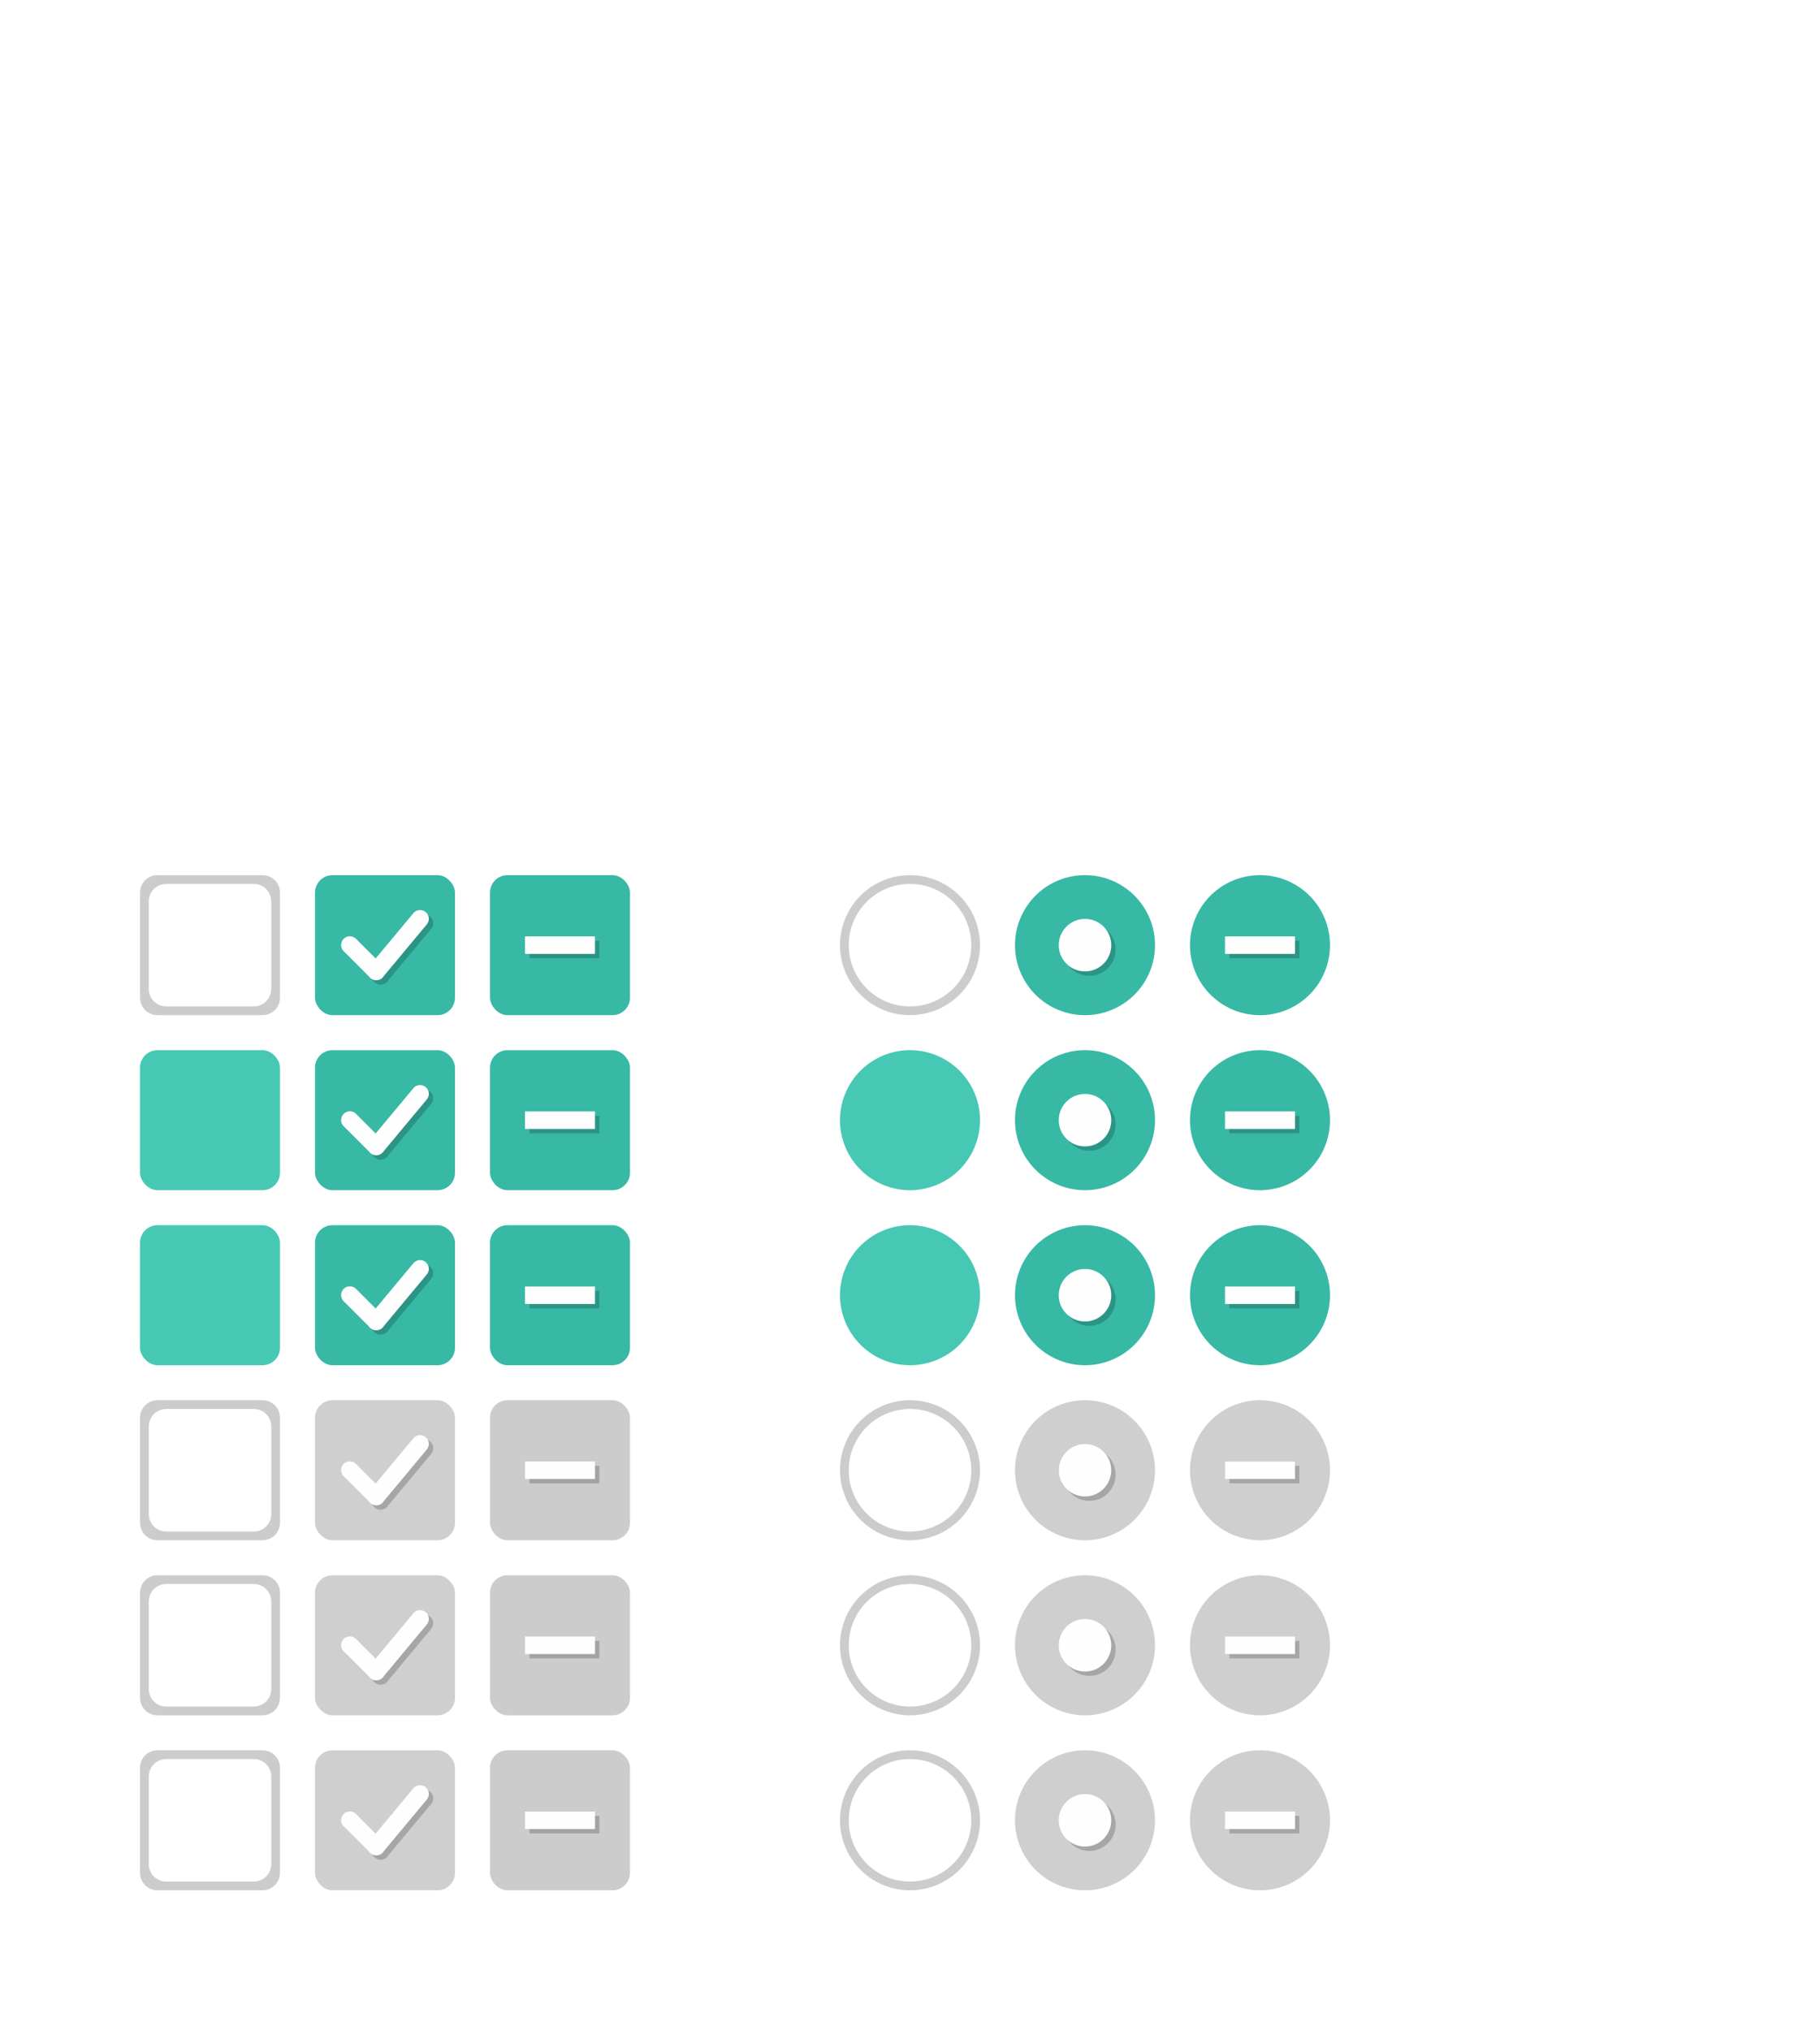 <?xml version="1.0" encoding="UTF-8" standalone="no"?>
<!-- Created with Inkscape (http://www.inkscape.org/) -->

<svg
   xmlns:dc="http://purl.org/dc/elements/1.1/"
   xmlns:cc="http://creativecommons.org/ns#"
   xmlns:rdf="http://www.w3.org/1999/02/22-rdf-syntax-ns#"
   xmlns:svg="http://www.w3.org/2000/svg"
   xmlns="http://www.w3.org/2000/svg"
   xmlns:xlink="http://www.w3.org/1999/xlink"
   xmlns:sodipodi="http://sodipodi.sourceforge.net/DTD/sodipodi-0.dtd"
   xmlns:inkscape="http://www.inkscape.org/namespaces/inkscape"
   inkscape:export-ydpi="90.000000"
   inkscape:export-xdpi="90.000000"
   width="208"
   height="232"
   id="svg11300"
   sodipodi:version="0.32"
   inkscape:version="0.92.1 r"
   sodipodi:docname="assets-external-azure.svg"
   inkscape:output_extension="org.inkscape.output.svg.inkscape"
   version="1.0"
   style="display:inline;enable-background:new"
   inkscape:export-filename="/home/sam/moka-template.png">
  <title
     id="title3004">Moka Icon Theme Template</title>
  <sodipodi:namedview
     stroke="#ef2929"
     fill="#f57900"
     id="base"
     pagecolor="#ececec"
     bordercolor="#666666"
     borderopacity="0.255"
     inkscape:pageopacity="1"
     inkscape:pageshadow="2"
     inkscape:zoom="0.99999996"
     inkscape:cx="-48.875753"
     inkscape:cy="7.7546362"
     inkscape:current-layer="layer2"
     showgrid="true"
     inkscape:grid-bbox="true"
     inkscape:document-units="px"
     inkscape:showpageshadow="false"
     inkscape:window-width="1280"
     inkscape:window-height="1370"
     inkscape:window-x="1280"
     inkscape:window-y="34"
     width="400px"
     height="300px"
     inkscape:snap-nodes="true"
     inkscape:snap-bbox="true"
     gridtolerance="10000"
     inkscape:object-nodes="true"
     inkscape:snap-grids="true"
     showguides="true"
     inkscape:guide-bbox="true"
     inkscape:window-maximized="0"
     inkscape:bbox-paths="true"
     inkscape:bbox-nodes="true"
     inkscape:snap-bbox-edge-midpoints="true"
     inkscape:snap-bbox-midpoints="true">
    <inkscape:grid
       spacingy="1"
       spacingx="1"
       id="grid5883"
       type="xygrid"
       enabled="true"
       visible="true"
       empspacing="4"
       snapvisiblegridlinesonly="true"
       originx="0"
       originy="0" />
    <inkscape:grid
       type="xygrid"
       id="grid11592"
       empspacing="2"
       visible="true"
       enabled="false"
       spacingx="0.5"
       spacingy="0.5"
       color="#ff0000"
       opacity="0.125"
       empcolor="#ff0000"
       empopacity="0.251"
       snapvisiblegridlinesonly="true"
       originx="0"
       originy="0" />
  </sodipodi:namedview>
  <defs
     id="defs3">
    <linearGradient
       inkscape:collect="always"
       id="linearGradient4335">
      <stop
         style="stop-color:#000000;stop-opacity:1;"
         offset="0"
         id="stop4337" />
      <stop
         style="stop-color:#000000;stop-opacity:0;"
         offset="1"
         id="stop4339" />
    </linearGradient>
    <linearGradient
       inkscape:collect="always"
       id="linearGradient7214">
      <stop
         style="stop-color:#ffffff;stop-opacity:1"
         offset="0"
         id="stop7216" />
      <stop
         style="stop-color:#f9f9f9;stop-opacity:1"
         offset="1"
         id="stop7218" />
    </linearGradient>
    <linearGradient
       inkscape:collect="always"
       id="linearGradient6691">
      <stop
         style="stop-color:#000000;stop-opacity:0.102"
         offset="0"
         id="stop6693" />
      <stop
         style="stop-color:#ffffff;stop-opacity:0.4"
         offset="1"
         id="stop6695" />
    </linearGradient>
    <linearGradient
       inkscape:collect="always"
       id="linearGradient6685">
      <stop
         style="stop-color:#000000;stop-opacity:0.047"
         offset="0"
         id="stop6687" />
      <stop
         style="stop-color:#000000;stop-opacity:0"
         offset="1"
         id="stop6689" />
    </linearGradient>
    <linearGradient
       id="linearGradient6551"
       inkscape:collect="always">
      <stop
         id="stop6553"
         offset="0"
         style="stop-color:#000000;stop-opacity:0.047" />
      <stop
         id="stop6555"
         offset="1"
         style="stop-color:#ffffff;stop-opacity:0.4" />
    </linearGradient>
    <linearGradient
       id="linearGradient4590">
      <stop
         style="stop-color:#ffffff;stop-opacity:1;"
         offset="0"
         id="stop4592" />
      <stop
         style="stop-color:#eeeeee;stop-opacity:1;"
         offset="1"
         id="stop4594" />
    </linearGradient>
    <clipPath
       clipPathUnits="userSpaceOnUse"
       id="clipPath4259">
      <path
         style="opacity:0.5;fill:#000000;fill-opacity:1;stroke:none"
         d="m 238,278 -6,-6 0,-8 c 0,0 0,-2 2,-2 l 8,0 c 2,0 2,2 2,2 l 0,8 z"
         id="path4262"
         inkscape:connector-curvature="0"
         sodipodi:nodetypes="cccccccc" />
    </clipPath>
    <clipPath
       clipPathUnits="userSpaceOnUse"
       id="clipPath6026">
      <circle
         id="path6028"
         style="color:#bebebe;display:inline;overflow:visible;visibility:visible;fill:url(#linearGradient6030);fill-opacity:1;fill-rule:nonzero;stroke:none;stroke-width:2;marker:none;enable-background:accumulate"
         cx="358"
         cy="272"
         r="7" />
    </clipPath>
    <linearGradient
       inkscape:collect="always"
       xlink:href="#linearGradient4590"
       id="linearGradient6030"
       gradientUnits="userSpaceOnUse"
       gradientTransform="matrix(0,1,-1,0,630,-86)"
       x1="350"
       y1="272"
       x2="366"
       y2="272" />
    <clipPath
       clipPathUnits="userSpaceOnUse"
       id="clipPath6046">
      <circle
         id="path6048"
         style="color:#bebebe;display:inline;overflow:visible;visibility:visible;fill:url(#linearGradient6050);fill-opacity:1;fill-rule:nonzero;stroke:none;stroke-width:2;marker:none;enable-background:accumulate"
         cx="358"
         cy="272"
         r="7" />
    </clipPath>
    <linearGradient
       inkscape:collect="always"
       xlink:href="#linearGradient4590"
       id="linearGradient6050"
       gradientUnits="userSpaceOnUse"
       gradientTransform="matrix(0,1,-1,0,630,-26)"
       x1="290"
       y1="270"
       x2="306"
       y2="270" />
    <linearGradient
       inkscape:collect="always"
       xlink:href="#linearGradient6691"
       id="linearGradient7446"
       gradientUnits="userSpaceOnUse"
       gradientTransform="matrix(1.183,0,0,1.182,75.43,-130.182)"
       x1="25"
       y1="272"
       x2="25"
       y2="279" />
    <linearGradient
       inkscape:collect="always"
       xlink:href="#linearGradient6685"
       id="linearGradient7448"
       gradientUnits="userSpaceOnUse"
       gradientTransform="matrix(1,0,0,0.999,80,-79.7)"
       x1="25"
       y1="272"
       x2="25"
       y2="279" />
    <linearGradient
       inkscape:collect="always"
       xlink:href="#linearGradient6691"
       id="linearGradient7454"
       gradientUnits="userSpaceOnUse"
       gradientTransform="translate(0,-120)"
       x1="25"
       y1="272"
       x2="25"
       y2="279" />
    <linearGradient
       inkscape:collect="always"
       xlink:href="#linearGradient6685"
       id="linearGradient7456"
       gradientUnits="userSpaceOnUse"
       gradientTransform="matrix(0.818,0,0,0.818,4.545,-69.818)"
       x1="25"
       y1="272"
       x2="25"
       y2="279" />
    <linearGradient
       inkscape:collect="always"
       xlink:href="#linearGradient4335"
       id="linearGradient4359"
       gradientUnits="userSpaceOnUse"
       x1="98"
       y1="176"
       x2="112"
       y2="176"
       gradientTransform="translate(-281,-71)" />
    <filter
       inkscape:collect="always"
       style="color-interpolation-filters:sRGB"
       id="filter4588-3"
       x="-0.043"
       width="1.086"
       y="-0.054"
       height="1.108">
      <feGaussianBlur
         inkscape:collect="always"
         stdDeviation="0.18"
         id="feGaussianBlur4590-6" />
    </filter>
    <filter
       inkscape:collect="always"
       style="color-interpolation-filters:sRGB"
       id="filter4588"
       x="-0.043"
       width="1.086"
       y="-0.054"
       height="1.108">
      <feGaussianBlur
         inkscape:collect="always"
         stdDeviation="0.18"
         id="feGaussianBlur4590" />
    </filter>
    <filter
       inkscape:collect="always"
       style="color-interpolation-filters:sRGB"
       id="filter4622-6-6-2"
       x="-0.03"
       width="1.06"
       y="-0.12"
       height="1.24">
      <feGaussianBlur
         inkscape:collect="always"
         stdDeviation="0.1"
         id="feGaussianBlur4624-2-0-6" />
    </filter>
    <linearGradient
       inkscape:collect="always"
       xlink:href="#linearGradient4335"
       id="linearGradient5574"
       gradientUnits="userSpaceOnUse"
       gradientTransform="translate(-181,-131)"
       x1="19"
       y1="156"
       x2="31"
       y2="156" />
    <linearGradient
       inkscape:collect="always"
       xlink:href="#linearGradient4335"
       id="linearGradient5584"
       gradientUnits="userSpaceOnUse"
       gradientTransform="translate(-181,-131)"
       x1="19"
       y1="156"
       x2="31"
       y2="156" />
    <filter
       inkscape:collect="always"
       style="color-interpolation-filters:sRGB"
       id="filter4588-3-3-9-2"
       x="-0.043"
       width="1.086"
       y="-0.054"
       height="1.108">
      <feGaussianBlur
         inkscape:collect="always"
         stdDeviation="0.18"
         id="feGaussianBlur4590-6-6-3-0" />
    </filter>
    <filter
       inkscape:collect="always"
       style="color-interpolation-filters:sRGB"
       id="filter4588-3-3-9-5"
       x="-0.043"
       width="1.086"
       y="-0.054"
       height="1.108">
      <feGaussianBlur
         inkscape:collect="always"
         stdDeviation="0.18"
         id="feGaussianBlur4590-6-6-3-9" />
    </filter>
    <filter
       inkscape:collect="always"
       style="color-interpolation-filters:sRGB"
       id="filter4622-6-6-7"
       x="-0.03"
       width="1.06"
       y="-0.12"
       height="1.24">
      <feGaussianBlur
         inkscape:collect="always"
         stdDeviation="0.1"
         id="feGaussianBlur4624-2-0-3" />
    </filter>
    <filter
       inkscape:collect="always"
       style="color-interpolation-filters:sRGB"
       id="filter4622-6-6-9"
       x="-0.03"
       width="1.06"
       y="-0.12"
       height="1.24">
      <feGaussianBlur
         inkscape:collect="always"
         stdDeviation="0.1"
         id="feGaussianBlur4624-2-0-31" />
    </filter>
    <filter
       inkscape:collect="always"
       style="color-interpolation-filters:sRGB"
       id="filter4588-3-3-9-1"
       x="-0.043"
       width="1.086"
       y="-0.054"
       height="1.108">
      <feGaussianBlur
         inkscape:collect="always"
         stdDeviation="0.18"
         id="feGaussianBlur4590-6-6-3-06" />
    </filter>
    <filter
       inkscape:collect="always"
       style="color-interpolation-filters:sRGB"
       id="filter4588-3-3-9-6"
       x="-0.043"
       width="1.086"
       y="-0.054"
       height="1.108">
      <feGaussianBlur
         inkscape:collect="always"
         stdDeviation="0.18"
         id="feGaussianBlur4590-6-6-3-1" />
    </filter>
    <filter
       inkscape:collect="always"
       style="color-interpolation-filters:sRGB"
       id="filter4588-3-3-9-7"
       x="-0.043"
       width="1.086"
       y="-0.054"
       height="1.108">
      <feGaussianBlur
         inkscape:collect="always"
         stdDeviation="0.18"
         id="feGaussianBlur4590-6-6-3-6" />
    </filter>
    <filter
       inkscape:collect="always"
       style="color-interpolation-filters:sRGB"
       id="filter4622-6-6-74"
       x="-0.03"
       width="1.06"
       y="-0.12"
       height="1.24">
      <feGaussianBlur
         inkscape:collect="always"
         stdDeviation="0.1"
         id="feGaussianBlur4624-2-0-5" />
    </filter>
    <filter
       inkscape:collect="always"
       style="color-interpolation-filters:sRGB"
       id="filter4622-6-6-744"
       x="-0.03"
       width="1.06"
       y="-0.12"
       height="1.24">
      <feGaussianBlur
         inkscape:collect="always"
         stdDeviation="0.1"
         id="feGaussianBlur4624-2-0-30" />
    </filter>
    <filter
       inkscape:collect="always"
       style="color-interpolation-filters:sRGB"
       id="filter4622-6-6-8"
       x="-0.03"
       width="1.06"
       y="-0.12"
       height="1.24">
      <feGaussianBlur
         inkscape:collect="always"
         stdDeviation="0.1"
         id="feGaussianBlur4624-2-0-8" />
    </filter>
    <filter
       inkscape:collect="always"
       style="color-interpolation-filters:sRGB"
       id="filter4665-3-7-4"
       x="-0.048"
       width="1.096"
       y="-0.048"
       height="1.096">
      <feGaussianBlur
         inkscape:collect="always"
         stdDeviation="0.12"
         id="feGaussianBlur4667-5-0-9" />
    </filter>
    <filter
       inkscape:collect="always"
       style="color-interpolation-filters:sRGB"
       id="filter4665-3-7-8"
       x="-0.048"
       width="1.096"
       y="-0.048"
       height="1.096">
      <feGaussianBlur
         inkscape:collect="always"
         stdDeviation="0.12"
         id="feGaussianBlur4667-5-0-92" />
    </filter>
    <filter
       inkscape:collect="always"
       style="color-interpolation-filters:sRGB"
       id="filter4665-3-7-9"
       x="-0.048"
       width="1.096"
       y="-0.048"
       height="1.096">
      <feGaussianBlur
         inkscape:collect="always"
         stdDeviation="0.12"
         id="feGaussianBlur4667-5-0-5" />
    </filter>
    <linearGradient
       inkscape:collect="always"
       xlink:href="#linearGradient7214"
       id="linearGradient5947"
       gradientUnits="userSpaceOnUse"
       gradientTransform="matrix(1.001,0,0,0.999,-180.18,-129.975)"
       x1="19.5"
       y1="155.147"
       x2="30.512"
       y2="155.147" />
    <linearGradient
       inkscape:collect="always"
       xlink:href="#linearGradient6551"
       id="linearGradient5949"
       gradientUnits="userSpaceOnUse"
       gradientTransform="matrix(1,0,0,1.001,0,-120.313)"
       x1="25"
       y1="275.154"
       x2="25"
       y2="279" />
    <filter
       inkscape:collect="always"
       style="color-interpolation-filters:sRGB"
       id="filter4711-7-1-2"
       x="-0.03"
       width="1.06"
       y="-0.12"
       height="1.24">
      <feGaussianBlur
         inkscape:collect="always"
         stdDeviation="0.1"
         id="feGaussianBlur4713-5-2-7" />
    </filter>
    <filter
       inkscape:collect="always"
       style="color-interpolation-filters:sRGB"
       id="filter4711-7-1-1"
       x="-0.03"
       width="1.06"
       y="-0.12"
       height="1.24">
      <feGaussianBlur
         inkscape:collect="always"
         stdDeviation="0.1"
         id="feGaussianBlur4713-5-2-0" />
    </filter>
    <filter
       inkscape:collect="always"
       style="color-interpolation-filters:sRGB"
       id="filter4711-7-1-9"
       x="-0.03"
       width="1.06"
       y="-0.12"
       height="1.24">
      <feGaussianBlur
         inkscape:collect="always"
         stdDeviation="0.1"
         id="feGaussianBlur4713-5-2-4" />
    </filter>
    <filter
       inkscape:collect="always"
       style="color-interpolation-filters:sRGB"
       id="filter4665-3-7-1"
       x="-0.048"
       width="1.096"
       y="-0.048"
       height="1.096">
      <feGaussianBlur
         inkscape:collect="always"
         stdDeviation="0.12"
         id="feGaussianBlur4667-5-0-7" />
    </filter>
    <filter
       inkscape:collect="always"
       style="color-interpolation-filters:sRGB"
       id="filter4665-3-7-5"
       x="-0.048"
       width="1.096"
       y="-0.048"
       height="1.096">
      <feGaussianBlur
         inkscape:collect="always"
         stdDeviation="0.12"
         id="feGaussianBlur4667-5-0-97" />
    </filter>
    <filter
       inkscape:collect="always"
       style="color-interpolation-filters:sRGB"
       id="filter4665-3-7-81"
       x="-0.048"
       width="1.096"
       y="-0.048"
       height="1.096">
      <feGaussianBlur
         inkscape:collect="always"
         stdDeviation="0.12"
         id="feGaussianBlur4667-5-0-2" />
    </filter>
    <filter
       inkscape:collect="always"
       style="color-interpolation-filters:sRGB"
       id="filter4711-7-1-0"
       x="-0.03"
       width="1.06"
       y="-0.12"
       height="1.24">
      <feGaussianBlur
         inkscape:collect="always"
         stdDeviation="0.1"
         id="feGaussianBlur4713-5-2-8" />
    </filter>
    <filter
       inkscape:collect="always"
       style="color-interpolation-filters:sRGB"
       id="filter4711-7-1-96"
       x="-0.03"
       width="1.06"
       y="-0.12"
       height="1.24">
      <feGaussianBlur
         inkscape:collect="always"
         stdDeviation="0.1"
         id="feGaussianBlur4713-5-2-3" />
    </filter>
    <filter
       inkscape:collect="always"
       style="color-interpolation-filters:sRGB"
       id="filter4711-7-1-15"
       x="-0.03"
       width="1.06"
       y="-0.12"
       height="1.24">
      <feGaussianBlur
         inkscape:collect="always"
         stdDeviation="0.1"
         id="feGaussianBlur4713-5-2-9" />
    </filter>
  </defs>
  <g
     id="g4209"
     inkscape:label="background"
     inkscape:groupmode="layer"
     style="display:inline"
     transform="translate(0,-68)" />
  <g
     inkscape:groupmode="layer"
     id="layer2"
     inkscape:label="assets"
     style="display:inline"
     transform="translate(0,-68)">
    <g
       id="checkbox-checked"
       inkscape:label="#g6371"
       transform="translate(-1,21)">
      <path
         style="color:#000000;font-style:normal;font-variant:normal;font-weight:normal;font-stretch:normal;font-size:medium;line-height:normal;font-family:sans-serif;text-indent:0;text-align:start;text-decoration:none;text-decoration-line:none;text-decoration-style:solid;text-decoration-color:#000000;letter-spacing:normal;word-spacing:normal;text-transform:none;writing-mode:lr-tb;direction:ltr;baseline-shift:baseline;text-anchor:start;white-space:normal;clip-rule:nonzero;display:inline;overflow:visible;visibility:visible;opacity:1;isolation:auto;mix-blend-mode:normal;color-interpolation:sRGB;color-interpolation-filters:linearRGB;solid-color:#000000;solid-opacity:1;fill:#000000;fill-opacity:0.2;fill-rule:evenodd;stroke:none;stroke-width:2;stroke-linecap:round;stroke-linejoin:miter;stroke-miterlimit:4;stroke-dasharray:none;stroke-dashoffset:0;stroke-opacity:1;filter:url(#filter4588);color-rendering:auto;image-rendering:auto;shape-rendering:auto;text-rendering:auto;enable-background:accumulate"
         d="m 49.488,151.49 a 1,1 0 0 0 -0.756,0.369 l -4.299,5.16 -2.227,-2.227 a 1,1 0 1 0 -1.414,1.414 l 2.885,2.885 a 1,1 0 0 0 0.885,0.416 1,1 0 0 0 0.811,-0.492 l 4.895,-5.875 a 1,1 0 0 0 -0.779,-1.65 z"
         id="path4559"
         inkscape:connector-curvature="0" />
      <path
         inkscape:connector-curvature="0"
         id="path4566"
         d="m 48.988,150.99 a 1,1 0 0 0 -0.756,0.369 l -4.299,5.16 -2.227,-2.227 a 1,1 0 1 0 -1.414,1.414 l 2.885,2.885 a 1,1 0 0 0 0.885,0.416 1,1 0 0 0 0.811,-0.492 l 4.895,-5.875 a 1,1 0 0 0 -0.779,-1.65 z"
         style="color:#000000;font-style:normal;font-variant:normal;font-weight:normal;font-stretch:normal;font-size:medium;line-height:normal;font-family:sans-serif;text-indent:0;text-align:start;text-decoration:none;text-decoration-line:none;text-decoration-style:solid;text-decoration-color:#000000;letter-spacing:normal;word-spacing:normal;text-transform:none;writing-mode:lr-tb;direction:ltr;baseline-shift:baseline;text-anchor:start;white-space:normal;clip-rule:nonzero;display:inline;overflow:visible;visibility:visible;opacity:1;isolation:auto;mix-blend-mode:normal;color-interpolation:sRGB;color-interpolation-filters:linearRGB;solid-color:#000000;solid-opacity:1;fill:#fefefe;fill-opacity:1;fill-rule:evenodd;stroke:none;stroke-width:2;stroke-linecap:round;stroke-linejoin:miter;stroke-miterlimit:4;stroke-dasharray:none;stroke-dashoffset:0;stroke-opacity:1;color-rendering:auto;image-rendering:auto;shape-rendering:auto;text-rendering:auto;enable-background:accumulate" />
      <rect
         style="display:inline;fill:#37b9a5;fill-opacity:1;stroke:none;stroke-width:1.7;stroke-miterlimit:4;stroke-dasharray:none;stroke-opacity:1;enable-background:new"
         id="rect4585"
         width="16"
         height="16"
         x="37"
         y="147"
         rx="2"
         ry="2" />
      <path
         style="color:#000000;font-style:normal;font-variant:normal;font-weight:normal;font-stretch:normal;font-size:medium;line-height:normal;font-family:sans-serif;text-indent:0;text-align:start;text-decoration:none;text-decoration-line:none;text-decoration-style:solid;text-decoration-color:#000000;letter-spacing:normal;word-spacing:normal;text-transform:none;writing-mode:lr-tb;direction:ltr;baseline-shift:baseline;text-anchor:start;white-space:normal;clip-rule:nonzero;display:inline;overflow:visible;visibility:visible;opacity:1;isolation:auto;mix-blend-mode:normal;color-interpolation:sRGB;color-interpolation-filters:linearRGB;solid-color:#000000;solid-opacity:1;fill:#000000;fill-opacity:0.2;fill-rule:evenodd;stroke:none;stroke-width:2;stroke-linecap:round;stroke-linejoin:miter;stroke-miterlimit:4;stroke-dasharray:none;stroke-dashoffset:0;stroke-opacity:1;filter:url(#filter4588-3);color-rendering:auto;image-rendering:auto;shape-rendering:auto;text-rendering:auto;enable-background:accumulate"
         d="m 49.488,151.49 a 1,1 0 0 0 -0.756,0.369 l -4.299,5.16 -2.227,-2.227 a 1,1 0 1 0 -1.414,1.414 l 2.885,2.885 a 1,1 0 0 0 0.885,0.416 1,1 0 0 0 0.811,-0.492 l 4.895,-5.875 a 1,1 0 0 0 -0.779,-1.65 z"
         id="path4559-9"
         inkscape:connector-curvature="0" />
      <rect
         y="147"
         x="37"
         height="16"
         width="16"
         id="rect6331"
         style="opacity:1;fill:none;fill-opacity:1;stroke:none" />
      <path
         inkscape:connector-curvature="0"
         id="path4566-3"
         d="m 48.988,150.99 a 1,1 0 0 0 -0.756,0.369 l -4.299,5.16 -2.227,-2.227 a 1,1 0 1 0 -1.414,1.414 l 2.885,2.885 a 1,1 0 0 0 0.885,0.416 1,1 0 0 0 0.811,-0.492 l 4.895,-5.875 a 1,1 0 0 0 -0.779,-1.65 z"
         style="color:#000000;font-style:normal;font-variant:normal;font-weight:normal;font-stretch:normal;font-size:medium;line-height:normal;font-family:sans-serif;text-indent:0;text-align:start;text-decoration:none;text-decoration-line:none;text-decoration-style:solid;text-decoration-color:#000000;letter-spacing:normal;word-spacing:normal;text-transform:none;writing-mode:lr-tb;direction:ltr;baseline-shift:baseline;text-anchor:start;white-space:normal;clip-rule:nonzero;display:inline;overflow:visible;visibility:visible;opacity:1;isolation:auto;mix-blend-mode:normal;color-interpolation:sRGB;color-interpolation-filters:linearRGB;solid-color:#000000;solid-opacity:1;fill:#fefefe;fill-opacity:1;fill-rule:evenodd;stroke:none;stroke-width:2;stroke-linecap:round;stroke-linejoin:miter;stroke-miterlimit:4;stroke-dasharray:none;stroke-dashoffset:0;stroke-opacity:1;color-rendering:auto;image-rendering:auto;shape-rendering:auto;text-rendering:auto;enable-background:accumulate" />
    </g>
    <g
       id="checkbox-unchecked"
       inkscape:label="#g6361"
       transform="translate(-1,21)">
      <rect
         style="opacity:1;fill:none;fill-opacity:1;stroke:none"
         id="rect5809"
         width="16"
         height="16"
         x="17"
         y="147" />
      <path
         inkscape:connector-curvature="0"
         id="path4550-6"
         d="m 19,147 c -1.108,0 -2,0.892 -2,2 v 12 c 0,1.108 0.892,2 2,2 h 12 c 1.108,0 2,-0.892 2,-2 v -12 c 0,-1.108 -0.892,-2 -2,-2 z m 1,1 h 10 c 1.108,0 2,0.892 2,2 v 10 c 0,1.108 -0.892,2 -2,2 H 20 c -1.108,0 -2,-0.892 -2,-2 v -10 c 0,-1.108 0.892,-2 2,-2 z"
         style="display:inline;fill:#000000;fill-opacity:0.2;stroke:none;stroke-width:1.7;stroke-miterlimit:4;stroke-dasharray:none;stroke-opacity:1;enable-background:new" />
    </g>
    <g
       id="checkbox-mixed"
       inkscape:label="#g6378"
       transform="translate(-1,21)">
      <rect
         ry="2"
         rx="2"
         y="147"
         x="57"
         height="16"
         width="16"
         id="rect4552-1"
         style="display:inline;fill:#37b9a5;fill-opacity:1;stroke:none;stroke-width:1.7;stroke-miterlimit:4;stroke-dasharray:none;stroke-opacity:1;enable-background:new" />
      <path
         style="color:#000000;display:inline;overflow:visible;visibility:visible;fill:#000000;fill-opacity:0.2;fill-rule:nonzero;stroke:none;stroke-width:0.5;marker:none;filter:url(#filter4622-6-6-2);enable-background:new"
         d="m 61.5,154.5 h 8 v 2 h -8 z"
         id="path4604-1-8"
         inkscape:connector-curvature="0" />
      <rect
         style="display:inline;opacity:1;fill:none;fill-opacity:1;stroke:none"
         id="rect6376"
         width="16"
         height="16"
         x="57"
         y="147" />
      <path
         inkscape:connector-curvature="0"
         id="path5080-2-7"
         d="m 61,154 h 8 v 2 h -8 z"
         style="color:#000000;display:inline;overflow:visible;visibility:visible;fill:#fefefe;fill-opacity:1;fill-rule:nonzero;stroke:none;stroke-width:0.5;marker:none;enable-background:new" />
    </g>
    <g
       id="checkbox-unchecked-hover"
       inkscape:label="#g6655"
       transform="translate(-1,21)">
      <rect
         style="display:inline;fill:#46c8b4;fill-opacity:1;stroke:none;stroke-width:1.7;stroke-miterlimit:4;stroke-dasharray:none;stroke-opacity:1;enable-background:new"
         id="rect4560-9"
         width="16"
         height="16"
         x="17"
         y="167"
         rx="2"
         ry="2" />
      <rect
         y="167"
         x="17"
         height="16"
         width="16"
         id="rect6569"
         style="opacity:1;fill:none;fill-opacity:1;stroke:none" />
    </g>
    <g
       id="checkbox-checked-hover"
       inkscape:label="#g6650"
       transform="translate(-1,21)">
      <g
         id="use6619"
         transform="translate(20,20)">
        <rect
           rx="1"
           ry="1"
           style="opacity:1;fill:#ffffff;fill-opacity:1;stroke:none"
           id="rect5566"
           width="11"
           height="11"
           x="19.5"
           y="149.5" />
        <rect
           transform="rotate(-90)"
           rx="1.5"
           y="19.5"
           x="-161.5"
           height="11"
           width="11"
           id="rect5568"
           style="opacity:0.1;fill:none;fill-opacity:1;stroke:url(#linearGradient5574);stroke-width:1;stroke-miterlimit:4;stroke-dasharray:none;stroke-opacity:1"
           ry="1.5" />
        <rect
           rx="1.5"
           ry="1.5"
           style="opacity:1;fill:none;fill-opacity:1;stroke:#999999;stroke-width:1;stroke-miterlimit:4;stroke-dasharray:none;stroke-opacity:1"
           id="rect5570"
           width="11"
           height="11"
           x="19.5"
           y="149.5" />
      </g>
      <rect
         style="opacity:1;fill:none;fill-opacity:1;stroke:none"
         id="rect6627"
         width="16"
         height="16"
         x="37"
         y="167" />
      <path
         sodipodi:nodetypes="ccccscccccc"
         inkscape:connector-curvature="0"
         id="path6629"
         d="m 51.844,169.031 c -0.219,0.047 -0.421,0.171 -0.562,0.344 L 45,176.562 l -2.25,-2.25 c -0.376,-0.376 -1.061,-0.376 -1.438,-5e-5 -0.376,0.376 -0.376,1.061 5e-5,1.438 l 3,3 0.781,0.75 0.688,-0.812 7,-8 c 0.567,-0.618 -0.116,-1.825 -0.938,-1.656 z"
         style="color:#000000;font-style:normal;font-variant:normal;font-weight:normal;font-stretch:normal;font-size:medium;line-height:normal;font-family:Sans;-inkscape-font-specification:Sans;text-indent:0;text-align:start;text-decoration:none;text-decoration-line:none;letter-spacing:normal;word-spacing:normal;text-transform:none;writing-mode:lr-tb;direction:ltr;baseline-shift:baseline;text-anchor:start;display:inline;overflow:visible;visibility:visible;fill:#333333;fill-opacity:1;stroke:none;stroke-width:2;marker:none;enable-background:accumulate" />
      <rect
         ry="2"
         rx="2"
         y="167"
         x="37"
         height="16"
         width="16"
         id="rect4556-2"
         style="display:inline;fill:#37b9a5;fill-opacity:1;stroke:none;stroke-width:1.7;stroke-miterlimit:4;stroke-dasharray:none;stroke-opacity:1;enable-background:new" />
      <path
         inkscape:connector-curvature="0"
         id="path4588-3-3"
         d="m 49.488,171.49 a 1,1 0 0 0 -0.756,0.369 l -4.299,5.16 -2.227,-2.227 a 1,1 0 1 0 -1.414,1.414 l 2.885,2.885 a 1,1 0 0 0 0.885,0.416 1,1 0 0 0 0.811,-0.492 l 4.895,-5.875 a 1,1 0 0 0 -0.779,-1.65 z"
         style="color:#000000;font-style:normal;font-variant:normal;font-weight:normal;font-stretch:normal;font-size:medium;line-height:normal;font-family:sans-serif;text-indent:0;text-align:start;text-decoration:none;text-decoration-line:none;text-decoration-style:solid;text-decoration-color:#000000;letter-spacing:normal;word-spacing:normal;text-transform:none;writing-mode:lr-tb;direction:ltr;baseline-shift:baseline;text-anchor:start;white-space:normal;clip-rule:nonzero;display:inline;overflow:visible;visibility:visible;opacity:1;isolation:auto;mix-blend-mode:normal;color-interpolation:sRGB;color-interpolation-filters:linearRGB;solid-color:#000000;solid-opacity:1;fill:#000000;fill-opacity:0.2;fill-rule:evenodd;stroke:none;stroke-width:2;stroke-linecap:round;stroke-linejoin:miter;stroke-miterlimit:4;stroke-dasharray:none;stroke-dashoffset:0;stroke-opacity:1;filter:url(#filter4588-3-3-9-2);color-rendering:auto;image-rendering:auto;shape-rendering:auto;text-rendering:auto;enable-background:accumulate" />
      <path
         style="color:#000000;font-style:normal;font-variant:normal;font-weight:normal;font-stretch:normal;font-size:medium;line-height:normal;font-family:sans-serif;text-indent:0;text-align:start;text-decoration:none;text-decoration-line:none;text-decoration-style:solid;text-decoration-color:#000000;letter-spacing:normal;word-spacing:normal;text-transform:none;writing-mode:lr-tb;direction:ltr;baseline-shift:baseline;text-anchor:start;white-space:normal;clip-rule:nonzero;display:inline;overflow:visible;visibility:visible;opacity:1;isolation:auto;mix-blend-mode:normal;color-interpolation:sRGB;color-interpolation-filters:linearRGB;solid-color:#000000;solid-opacity:1;fill:#fefefe;fill-opacity:1;fill-rule:evenodd;stroke:none;stroke-width:2;stroke-linecap:round;stroke-linejoin:miter;stroke-miterlimit:4;stroke-dasharray:none;stroke-dashoffset:0;stroke-opacity:1;color-rendering:auto;image-rendering:auto;shape-rendering:auto;text-rendering:auto;enable-background:accumulate"
         d="m 48.988,170.99 a 1,1 0 0 0 -0.756,0.369 l -4.299,5.16 -2.227,-2.227 a 1,1 0 1 0 -1.414,1.414 l 2.885,2.885 a 1,1 0 0 0 0.885,0.416 1,1 0 0 0 0.811,-0.492 l 4.895,-5.875 a 1,1 0 0 0 -0.779,-1.65 z"
         id="path4590-6-7"
         inkscape:connector-curvature="0" />
    </g>
    <g
       id="checkbox-mixed-hover"
       inkscape:label="#g6645"
       transform="translate(-1,21)">
      <g
         id="use6621"
         transform="translate(40,20)">
        <rect
           rx="1"
           ry="1"
           style="opacity:1;fill:#ffffff;fill-opacity:1;stroke:none"
           id="rect5576"
           width="11"
           height="11"
           x="19.5"
           y="149.5" />
        <rect
           transform="rotate(-90)"
           rx="1.5"
           y="19.5"
           x="-161.5"
           height="11"
           width="11"
           id="rect5578"
           style="opacity:0.1;fill:none;fill-opacity:1;stroke:url(#linearGradient5584);stroke-width:1;stroke-miterlimit:4;stroke-dasharray:none;stroke-opacity:1"
           ry="1.5" />
        <rect
           rx="1.5"
           ry="1.5"
           style="opacity:1;fill:none;fill-opacity:1;stroke:#999999;stroke-width:1;stroke-miterlimit:4;stroke-dasharray:none;stroke-opacity:1"
           id="rect5580"
           width="11"
           height="11"
           x="19.5"
           y="149.5" />
      </g>
      <rect
         y="167"
         x="57"
         height="16"
         width="16"
         id="rect6633"
         style="display:inline;opacity:1;fill:none;fill-opacity:1;stroke:none" />
      <path
         style="color:#000000;display:inline;overflow:visible;visibility:visible;fill:#333333;fill-opacity:1;fill-rule:nonzero;stroke:none;stroke-width:0.5;marker:none;enable-background:new"
         d="m 61,174 h 8 v 2 h -8 z"
         id="path6637"
         inkscape:connector-curvature="0" />
      <rect
         ry="2"
         rx="2"
         y="167"
         x="57"
         height="16"
         width="16"
         id="rect4552-6"
         style="display:inline;fill:#37b9a5;fill-opacity:1;stroke:none;stroke-width:1.7;stroke-miterlimit:4;stroke-dasharray:none;stroke-opacity:1;enable-background:new" />
      <path
         style="color:#000000;display:inline;overflow:visible;visibility:visible;fill:#000000;fill-opacity:0.2;fill-rule:nonzero;stroke:none;stroke-width:0.5;marker:none;filter:url(#filter4622-6-6-7);enable-background:new"
         d="m 61.5,174.5 h 8 v 2 h -8 z"
         id="path4604-1-1"
         inkscape:connector-curvature="0" />
      <path
         inkscape:connector-curvature="0"
         id="path5080-2-2"
         d="m 61,174 h 8 v 2 h -8 z"
         style="color:#000000;display:inline;overflow:visible;visibility:visible;fill:#fefefe;fill-opacity:1;fill-rule:nonzero;stroke:none;stroke-width:0.5;marker:none;enable-background:new" />
    </g>
    <g
       id="checkbox-unchecked-active"
       inkscape:label="#g6761"
       transform="translate(-1,21)">
      <rect
         y="187"
         x="17"
         height="16"
         width="16"
         id="rect6664"
         style="opacity:1;fill:none;fill-opacity:1;stroke:none" />
      <g
         transform="translate(0,40)"
         id="g6666">
        <rect
           y="149.5"
           x="19.5"
           height="11"
           width="11"
           id="rect6668"
           style="opacity:1;fill:#ffffff;fill-opacity:1;stroke:none"
           ry="1"
           rx="1" />
        <rect
           ry="1.5"
           style="opacity:1;fill:none;fill-opacity:1;stroke:url(#linearGradient7454);stroke-width:1;stroke-miterlimit:4;stroke-dasharray:none;stroke-opacity:1"
           id="rect6670"
           width="11"
           height="11"
           x="19.5"
           y="150.5"
           rx="1.5" />
        <rect
           y="151.5"
           x="20.5"
           height="9"
           width="9"
           id="rect6681"
           style="opacity:1;fill:none;fill-opacity:1;stroke:url(#linearGradient7456);stroke-width:1;stroke-miterlimit:4;stroke-dasharray:none;stroke-opacity:1"
           ry="0.5"
           rx="0.5" />
        <rect
           y="149.5"
           x="19.5"
           height="11"
           width="11"
           id="rect6672"
           style="opacity:1;fill:none;fill-opacity:1;stroke:#b3b3b3;stroke-width:1;stroke-miterlimit:4;stroke-dasharray:none;stroke-opacity:1"
           ry="1.5"
           rx="1.5" />
      </g>
      <rect
         style="display:inline;fill:#46c8b4;fill-opacity:1;stroke:none;stroke-width:1.7;stroke-miterlimit:4;stroke-dasharray:none;stroke-opacity:1;enable-background:new"
         id="rect4560-4"
         width="16"
         height="16"
         x="17"
         y="187"
         rx="2"
         ry="2" />
    </g>
    <g
       id="checkbox-checked-active"
       transform="translate(-1,21)"
       inkscape:label="#g6751">
      <rect
         style="opacity:1;fill:none;fill-opacity:1;stroke:none"
         width="16"
         height="16"
         x="37"
         y="187"
         inkscape:label="#rect6737"
         id="rect79" />
      <use
         height="100%"
         width="100%"
         transform="translate(20)"
         id="use6697"
         xlink:href="#g6666"
         y="0"
         x="0" />
      <path
         sodipodi:nodetypes="ccccscccccc"
         inkscape:connector-curvature="0"
         id="path6723"
         d="m 51.844,189.031 c -0.219,0.047 -0.421,0.171 -0.562,0.344 L 45,196.562 l -2.25,-2.25 c -0.376,-0.376 -1.061,-0.376 -1.438,-5e-5 -0.376,0.376 -0.376,1.061 5e-5,1.438 l 3,3 0.781,0.75 0.688,-0.812 7,-8 c 0.567,-0.618 -0.116,-1.825 -0.938,-1.656 z"
         style="color:#000000;font-style:normal;font-variant:normal;font-weight:normal;font-stretch:normal;font-size:medium;line-height:normal;font-family:Sans;-inkscape-font-specification:Sans;text-indent:0;text-align:start;text-decoration:none;text-decoration-line:none;letter-spacing:normal;word-spacing:normal;text-transform:none;writing-mode:lr-tb;direction:ltr;baseline-shift:baseline;text-anchor:start;display:inline;overflow:visible;visibility:visible;fill:#4d4d4d;fill-opacity:1;stroke:none;stroke-width:2;marker:none;enable-background:accumulate" />
      <rect
         ry="2"
         rx="2"
         y="187"
         x="37"
         height="16"
         width="16"
         id="rect4556-22"
         style="display:inline;fill:#37b9a5;fill-opacity:1;stroke:none;stroke-width:1.7;stroke-miterlimit:4;stroke-dasharray:none;stroke-opacity:1;enable-background:new" />
      <path
         inkscape:connector-curvature="0"
         id="path4588-3-8"
         d="m 49.488,191.49 a 1,1 0 0 0 -0.756,0.369 l -4.299,5.16 -2.227,-2.227 a 1,1 0 1 0 -1.414,1.414 l 2.885,2.885 a 1,1 0 0 0 0.885,0.416 1,1 0 0 0 0.811,-0.492 l 4.895,-5.875 a 1,1 0 0 0 -0.779,-1.65 z"
         style="color:#000000;font-style:normal;font-variant:normal;font-weight:normal;font-stretch:normal;font-size:medium;line-height:normal;font-family:sans-serif;text-indent:0;text-align:start;text-decoration:none;text-decoration-line:none;text-decoration-style:solid;text-decoration-color:#000000;letter-spacing:normal;word-spacing:normal;text-transform:none;writing-mode:lr-tb;direction:ltr;baseline-shift:baseline;text-anchor:start;white-space:normal;clip-rule:nonzero;display:inline;overflow:visible;visibility:visible;opacity:1;isolation:auto;mix-blend-mode:normal;color-interpolation:sRGB;color-interpolation-filters:linearRGB;solid-color:#000000;solid-opacity:1;fill:#000000;fill-opacity:0.2;fill-rule:evenodd;stroke:none;stroke-width:2;stroke-linecap:round;stroke-linejoin:miter;stroke-miterlimit:4;stroke-dasharray:none;stroke-dashoffset:0;stroke-opacity:1;filter:url(#filter4588-3-3-9-5);color-rendering:auto;image-rendering:auto;shape-rendering:auto;text-rendering:auto;enable-background:accumulate" />
      <path
         style="color:#000000;font-style:normal;font-variant:normal;font-weight:normal;font-stretch:normal;font-size:medium;line-height:normal;font-family:sans-serif;text-indent:0;text-align:start;text-decoration:none;text-decoration-line:none;text-decoration-style:solid;text-decoration-color:#000000;letter-spacing:normal;word-spacing:normal;text-transform:none;writing-mode:lr-tb;direction:ltr;baseline-shift:baseline;text-anchor:start;white-space:normal;clip-rule:nonzero;display:inline;overflow:visible;visibility:visible;opacity:1;isolation:auto;mix-blend-mode:normal;color-interpolation:sRGB;color-interpolation-filters:linearRGB;solid-color:#000000;solid-opacity:1;fill:#fefefe;fill-opacity:1;fill-rule:evenodd;stroke:none;stroke-width:2;stroke-linecap:round;stroke-linejoin:miter;stroke-miterlimit:4;stroke-dasharray:none;stroke-dashoffset:0;stroke-opacity:1;color-rendering:auto;image-rendering:auto;shape-rendering:auto;text-rendering:auto;enable-background:accumulate"
         d="m 48.988,190.99 a 1,1 0 0 0 -0.756,0.369 l -4.299,5.16 -2.227,-2.227 a 1,1 0 1 0 -1.414,1.414 l 2.885,2.885 a 1,1 0 0 0 0.885,0.416 1,1 0 0 0 0.811,-0.492 l 4.895,-5.875 a 1,1 0 0 0 -0.779,-1.65 z"
         id="path4590-6-9"
         inkscape:connector-curvature="0" />
    </g>
    <g
       id="checkbox-mixed-active"
       inkscape:label="#g6756"
       transform="translate(-1,21)">
      <rect
         inkscape:label="#rect6735"
         style="display:inline;opacity:1;fill:none;fill-opacity:1;stroke:none"
         id="asdacduah"
         width="16"
         height="16"
         x="57"
         y="187" />
      <use
         x="0"
         y="0"
         xlink:href="#g6666"
         id="use6699"
         transform="translate(40)"
         width="100%"
         height="100%" />
      <path
         style="color:#000000;display:inline;overflow:visible;visibility:visible;fill:#4d4d4d;fill-opacity:1;fill-rule:nonzero;stroke:none;stroke-width:0.5;marker:none;enable-background:new"
         d="m 61,194 h 8 v 2 h -8 z"
         id="path6725"
         inkscape:connector-curvature="0" />
      <rect
         ry="2"
         rx="2"
         y="187"
         x="57"
         height="16"
         width="16"
         id="rect4552-9"
         style="display:inline;fill:#37b9a5;fill-opacity:1;stroke:none;stroke-width:1.7;stroke-miterlimit:4;stroke-dasharray:none;stroke-opacity:1;enable-background:new" />
      <path
         style="color:#000000;display:inline;overflow:visible;visibility:visible;fill:#000000;fill-opacity:0.2;fill-rule:nonzero;stroke:none;stroke-width:0.5;marker:none;filter:url(#filter4622-6-6-9);enable-background:new"
         d="m 61.5,194.5 h 8 v 2 h -8 z"
         id="path4604-1-4"
         inkscape:connector-curvature="0" />
      <path
         inkscape:connector-curvature="0"
         id="path5080-2-78"
         d="m 61,194 h 8 v 2 h -8 z"
         style="color:#000000;display:inline;overflow:visible;visibility:visible;fill:#fefefe;fill-opacity:1;fill-rule:nonzero;stroke:none;stroke-width:0.5;marker:none;enable-background:new" />
    </g>
    <g
       id="checkbox-checked-insensitive"
       inkscape:label="#g6842"
       transform="translate(-1,21)">
      <rect
         style="display:inline;opacity:1;fill:none;fill-opacity:1;stroke:none"
         id="rect6834"
         width="16"
         height="16"
         x="37"
         y="207" />
      <rect
         ry="2"
         rx="2"
         y="207"
         x="37"
         height="16"
         width="16"
         id="rect4569-3"
         style="display:inline;fill:#000003;fill-opacity:0.188;stroke:none;stroke-width:1.7;stroke-miterlimit:4;stroke-dasharray:none;stroke-opacity:1;enable-background:new" />
      <path
         style="color:#000000;font-style:normal;font-variant:normal;font-weight:normal;font-stretch:normal;font-size:medium;line-height:normal;font-family:sans-serif;text-indent:0;text-align:start;text-decoration:none;text-decoration-line:none;text-decoration-style:solid;text-decoration-color:#000000;letter-spacing:normal;word-spacing:normal;text-transform:none;writing-mode:lr-tb;direction:ltr;baseline-shift:baseline;text-anchor:start;white-space:normal;clip-rule:nonzero;display:inline;overflow:visible;visibility:visible;opacity:1;isolation:auto;mix-blend-mode:normal;color-interpolation:sRGB;color-interpolation-filters:linearRGB;solid-color:#000000;solid-opacity:1;fill:#000000;fill-opacity:0.2;fill-rule:evenodd;stroke:none;stroke-width:2;stroke-linecap:round;stroke-linejoin:miter;stroke-miterlimit:4;stroke-dasharray:none;stroke-dashoffset:0;stroke-opacity:1;filter:url(#filter4588-3-3-9-1);color-rendering:auto;image-rendering:auto;shape-rendering:auto;text-rendering:auto;enable-background:accumulate"
         d="m 49.488,211.49 a 1,1 0 0 0 -0.756,0.369 l -4.299,5.16 -2.227,-2.227 a 1,1 0 1 0 -1.414,1.414 l 2.885,2.885 a 1,1 0 0 0 0.885,0.416 1,1 0 0 0 0.811,-0.492 l 4.895,-5.875 a 1,1 0 0 0 -0.779,-1.65 z"
         id="path4599-6-2"
         inkscape:connector-curvature="0" />
      <path
         inkscape:connector-curvature="0"
         id="path4601-2-0"
         d="m 48.988,210.99 a 1,1 0 0 0 -0.756,0.369 l -4.299,5.16 -2.227,-2.227 a 1,1 0 1 0 -1.414,1.414 l 2.885,2.885 a 1,1 0 0 0 0.885,0.416 1,1 0 0 0 0.811,-0.492 l 4.895,-5.875 a 1,1 0 0 0 -0.779,-1.65 z"
         style="color:#000000;font-style:normal;font-variant:normal;font-weight:normal;font-stretch:normal;font-size:medium;line-height:normal;font-family:sans-serif;text-indent:0;text-align:start;text-decoration:none;text-decoration-line:none;text-decoration-style:solid;text-decoration-color:#000000;letter-spacing:normal;word-spacing:normal;text-transform:none;writing-mode:lr-tb;direction:ltr;baseline-shift:baseline;text-anchor:start;white-space:normal;clip-rule:nonzero;display:inline;overflow:visible;visibility:visible;opacity:1;isolation:auto;mix-blend-mode:normal;color-interpolation:sRGB;color-interpolation-filters:linearRGB;solid-color:#000000;solid-opacity:1;fill:#fefefe;fill-opacity:1;fill-rule:evenodd;stroke:none;stroke-width:2;stroke-linecap:round;stroke-linejoin:miter;stroke-miterlimit:4;stroke-dasharray:none;stroke-dashoffset:0;stroke-opacity:1;color-rendering:auto;image-rendering:auto;shape-rendering:auto;text-rendering:auto;enable-background:accumulate" />
    </g>
    <g
       id="checkbox-mixed-insensitive"
       inkscape:label="#g6847"
       transform="translate(-1,21)">
      <rect
         ry="2"
         rx="2"
         y="207"
         x="57"
         height="16"
         width="16"
         id="rect4603-2"
         style="display:inline;fill:#000000;fill-opacity:0.2;stroke:none;stroke-width:1.7;stroke-miterlimit:4;stroke-dasharray:none;stroke-opacity:1;enable-background:new" />
      <rect
         y="207"
         x="57"
         height="16"
         width="16"
         id="rect6739"
         style="display:inline;opacity:1;fill:none;fill-opacity:1;stroke:none" />
      <path
         inkscape:connector-curvature="0"
         id="path5162-3-5"
         d="m 61.5,214.5 h 8 v 2 h -8 z"
         style="color:#000000;display:inline;overflow:visible;visibility:visible;fill:#000000;fill-opacity:0.2;fill-rule:nonzero;stroke:none;stroke-width:0.5;marker:none;filter:url(#filter4622-6-6-74);enable-background:new" />
      <path
         style="color:#000000;display:inline;overflow:visible;visibility:visible;fill:#fefefe;fill-opacity:1;fill-rule:nonzero;stroke:none;stroke-width:0.5;marker:none;enable-background:new"
         d="m 61,214 h 8 v 2 h -8 z"
         id="path5164-1-4"
         inkscape:connector-curvature="0" />
    </g>
    <g
       id="g6897"
       transform="translate(-1,21)">
      <rect
         style="opacity:1;fill:none;fill-opacity:1;stroke:none"
         id="checkbox-checked-backdrop"
         width="16"
         height="16"
         x="37"
         y="227"
         inkscape:label="#rect6745" />
      <rect
         ry="2"
         rx="2"
         y="227"
         x="37"
         height="16"
         width="16"
         id="rect4569-5"
         style="display:inline;fill:#000003;fill-opacity:0.188;stroke:none;stroke-width:1.7;stroke-miterlimit:4;stroke-dasharray:none;stroke-opacity:1;enable-background:new" />
      <path
         style="color:#000000;font-style:normal;font-variant:normal;font-weight:normal;font-stretch:normal;font-size:medium;line-height:normal;font-family:sans-serif;text-indent:0;text-align:start;text-decoration:none;text-decoration-line:none;text-decoration-style:solid;text-decoration-color:#000000;letter-spacing:normal;word-spacing:normal;text-transform:none;writing-mode:lr-tb;direction:ltr;baseline-shift:baseline;text-anchor:start;white-space:normal;clip-rule:nonzero;display:inline;overflow:visible;visibility:visible;opacity:1;isolation:auto;mix-blend-mode:normal;color-interpolation:sRGB;color-interpolation-filters:linearRGB;solid-color:#000000;solid-opacity:1;fill:#000000;fill-opacity:0.2;fill-rule:evenodd;stroke:none;stroke-width:2;stroke-linecap:round;stroke-linejoin:miter;stroke-miterlimit:4;stroke-dasharray:none;stroke-dashoffset:0;stroke-opacity:1;filter:url(#filter4588-3-3-9-6);color-rendering:auto;image-rendering:auto;shape-rendering:auto;text-rendering:auto;enable-background:accumulate"
         d="m 49.488,231.49 a 1,1 0 0 0 -0.756,0.369 l -4.299,5.16 -2.227,-2.227 a 1,1 0 1 0 -1.414,1.414 l 2.885,2.885 a 1,1 0 0 0 0.885,0.416 1,1 0 0 0 0.811,-0.492 l 4.895,-5.875 a 1,1 0 0 0 -0.779,-1.65 z"
         id="path4599-6-5"
         inkscape:connector-curvature="0" />
      <path
         inkscape:connector-curvature="0"
         id="path4601-2-4"
         d="m 48.988,230.99 a 1,1 0 0 0 -0.756,0.369 l -4.299,5.16 -2.227,-2.227 a 1,1 0 1 0 -1.414,1.414 l 2.885,2.885 a 1,1 0 0 0 0.885,0.416 1,1 0 0 0 0.811,-0.492 l 4.895,-5.875 a 1,1 0 0 0 -0.779,-1.65 z"
         style="color:#000000;font-style:normal;font-variant:normal;font-weight:normal;font-stretch:normal;font-size:medium;line-height:normal;font-family:sans-serif;text-indent:0;text-align:start;text-decoration:none;text-decoration-line:none;text-decoration-style:solid;text-decoration-color:#000000;letter-spacing:normal;word-spacing:normal;text-transform:none;writing-mode:lr-tb;direction:ltr;baseline-shift:baseline;text-anchor:start;white-space:normal;clip-rule:nonzero;display:inline;overflow:visible;visibility:visible;opacity:1;isolation:auto;mix-blend-mode:normal;color-interpolation:sRGB;color-interpolation-filters:linearRGB;solid-color:#000000;solid-opacity:1;fill:#fefefe;fill-opacity:1;fill-rule:evenodd;stroke:none;stroke-width:2;stroke-linecap:round;stroke-linejoin:miter;stroke-miterlimit:4;stroke-dasharray:none;stroke-dashoffset:0;stroke-opacity:1;color-rendering:auto;image-rendering:auto;shape-rendering:auto;text-rendering:auto;enable-background:accumulate" />
    </g>
    <g
       id="checkbox-mixed-backdrop"
       inkscape:label="#g6902"
       transform="translate(-1,21)">
      <rect
         ry="2"
         rx="2"
         y="227"
         x="57"
         height="16"
         width="16"
         id="rect4603-7"
         style="display:inline;fill:#000000;fill-opacity:0.2;stroke:none;stroke-width:1.7;stroke-miterlimit:4;stroke-dasharray:none;stroke-opacity:1;enable-background:new" />
      <path
         inkscape:connector-curvature="0"
         id="path5162-3-8"
         d="m 61.5,234.5 h 8 v 2 h -8 z"
         style="color:#000000;display:inline;overflow:visible;visibility:visible;fill:#000000;fill-opacity:0.2;fill-rule:nonzero;stroke:none;stroke-width:0.5;marker:none;filter:url(#filter4622-6-6-744);enable-background:new" />
      <rect
         style="display:inline;opacity:1;fill:none;fill-opacity:1;stroke:none"
         id="rect6743"
         width="16"
         height="16"
         x="57"
         y="227" />
      <path
         style="color:#000000;display:inline;overflow:visible;visibility:visible;fill:#fefefe;fill-opacity:1;fill-rule:nonzero;stroke:none;stroke-width:0.5;marker:none;enable-background:new"
         d="m 61,234 h 8 v 2 h -8 z"
         id="path5164-1-6"
         inkscape:connector-curvature="0" />
    </g>
    <g
       id="checkbox-unchecked-insensitive"
       inkscape:label="#g6836"
       transform="translate(-1,21)">
      <rect
         y="207"
         x="17"
         height="16"
         width="16"
         id="rect6801"
         style="opacity:1;fill:none;fill-opacity:1;stroke:none" />
      <path
         style="display:inline;fill:#000000;fill-opacity:0.2;stroke:none;stroke-width:1.7;stroke-miterlimit:4;stroke-dasharray:none;stroke-opacity:1;enable-background:new"
         d="m 19,207 c -1.108,0 -2,0.892 -2,2 v 12 c 0,1.108 0.892,2 2,2 h 12 c 1.108,0 2,-0.892 2,-2 v -12 c 0,-1.108 -0.892,-2 -2,-2 z m 1,1 h 10 c 1.108,0 2,0.892 2,2 v 10 c 0,1.108 -0.892,2 -2,2 H 20 c -1.108,0 -2,-0.892 -2,-2 v -10 c 0,-1.108 0.892,-2 2,-2 z"
         id="path4575-0"
         inkscape:connector-curvature="0" />
    </g>
    <g
       id="checkbox-unchecked-backdrop"
       inkscape:label="#g6891"
       transform="translate(-1,21)">
      <rect
         y="227"
         x="17"
         height="16"
         width="16"
         id="rect6862"
         style="opacity:1;fill:none;fill-opacity:1;stroke:none" />
      <path
         style="display:inline;fill:#000000;fill-opacity:0.2;stroke:none;stroke-width:1.7;stroke-miterlimit:4;stroke-dasharray:none;stroke-opacity:1;enable-background:new"
         d="m 19,227 c -1.108,0 -2,0.892 -2,2 v 12 c 0,1.108 0.892,2 2,2 h 12 c 1.108,0 2,-0.892 2,-2 v -12 c 0,-1.108 -0.892,-2 -2,-2 z m 1,1 h 10 c 1.108,0 2,0.892 2,2 v 10 c 0,1.108 -0.892,2 -2,2 H 20 c -1.108,0 -2,-0.892 -2,-2 v -10 c 0,-1.108 0.892,-2 2,-2 z"
         id="path4575-3"
         inkscape:connector-curvature="0" />
    </g>
    <g
       id="checkbox-unchecked-insensitive-backdrop"
       inkscape:label="#g6954"
       transform="translate(-1,21)">
      <rect
         style="opacity:1;fill:none;fill-opacity:1;stroke:none"
         id="rect6909"
         width="16"
         height="16"
         x="17"
         y="247" />
      <path
         style="display:inline;fill:#000000;fill-opacity:0.2;stroke:none;stroke-width:1.7;stroke-miterlimit:4;stroke-dasharray:none;stroke-opacity:1;enable-background:new"
         d="m 19,247 c -1.108,0 -2,0.892 -2,2 v 12 c 0,1.108 0.892,2 2,2 h 12 c 1.108,0 2,-0.892 2,-2 v -12 c 0,-1.108 -0.892,-2 -2,-2 z m 1,1 h 10 c 1.108,0 2,0.892 2,2 v 10 c 0,1.108 -0.892,2 -2,2 H 20 c -1.108,0 -2,-0.892 -2,-2 v -10 c 0,-1.108 0.892,-2 2,-2 z"
         id="path4575-6"
         inkscape:connector-curvature="0" />
    </g>
    <g
       id="checkbox-checked-insensitive-backdrop"
       inkscape:label="#g6960"
       transform="translate(-1,21)">
      <rect
         y="247"
         x="37"
         height="16"
         width="16"
         id="rect6749"
         style="opacity:1;fill:none;fill-opacity:1;stroke:none" />
      <rect
         ry="2"
         rx="2"
         y="247"
         x="37"
         height="16"
         width="16"
         id="rect4569-56"
         style="display:inline;fill:#000003;fill-opacity:0.188;stroke:none;stroke-width:1.7;stroke-miterlimit:4;stroke-dasharray:none;stroke-opacity:1;enable-background:new" />
      <path
         style="color:#000000;font-style:normal;font-variant:normal;font-weight:normal;font-stretch:normal;font-size:medium;line-height:normal;font-family:sans-serif;text-indent:0;text-align:start;text-decoration:none;text-decoration-line:none;text-decoration-style:solid;text-decoration-color:#000000;letter-spacing:normal;word-spacing:normal;text-transform:none;writing-mode:lr-tb;direction:ltr;baseline-shift:baseline;text-anchor:start;white-space:normal;clip-rule:nonzero;display:inline;overflow:visible;visibility:visible;opacity:1;isolation:auto;mix-blend-mode:normal;color-interpolation:sRGB;color-interpolation-filters:linearRGB;solid-color:#000000;solid-opacity:1;fill:#000000;fill-opacity:0.2;fill-rule:evenodd;stroke:none;stroke-width:2;stroke-linecap:round;stroke-linejoin:miter;stroke-miterlimit:4;stroke-dasharray:none;stroke-dashoffset:0;stroke-opacity:1;filter:url(#filter4588-3-3-9-7);color-rendering:auto;image-rendering:auto;shape-rendering:auto;text-rendering:auto;enable-background:accumulate"
         d="m 49.488,251.49 a 1,1 0 0 0 -0.756,0.369 l -4.299,5.16 -2.227,-2.227 a 1,1 0 1 0 -1.414,1.414 l 2.885,2.885 a 1,1 0 0 0 0.885,0.416 1,1 0 0 0 0.811,-0.492 l 4.895,-5.875 a 1,1 0 0 0 -0.779,-1.65 z"
         id="path4599-6-9"
         inkscape:connector-curvature="0" />
      <path
         inkscape:connector-curvature="0"
         id="path4601-2-3"
         d="m 48.988,250.99 a 1,1 0 0 0 -0.756,0.369 l -4.299,5.16 -2.227,-2.227 a 1,1 0 1 0 -1.414,1.414 l 2.885,2.885 a 1,1 0 0 0 0.885,0.416 1,1 0 0 0 0.811,-0.492 l 4.895,-5.875 a 1,1 0 0 0 -0.779,-1.65 z"
         style="color:#000000;font-style:normal;font-variant:normal;font-weight:normal;font-stretch:normal;font-size:medium;line-height:normal;font-family:sans-serif;text-indent:0;text-align:start;text-decoration:none;text-decoration-line:none;text-decoration-style:solid;text-decoration-color:#000000;letter-spacing:normal;word-spacing:normal;text-transform:none;writing-mode:lr-tb;direction:ltr;baseline-shift:baseline;text-anchor:start;white-space:normal;clip-rule:nonzero;display:inline;overflow:visible;visibility:visible;opacity:1;isolation:auto;mix-blend-mode:normal;color-interpolation:sRGB;color-interpolation-filters:linearRGB;solid-color:#000000;solid-opacity:1;fill:#fefefe;fill-opacity:1;fill-rule:evenodd;stroke:none;stroke-width:2;stroke-linecap:round;stroke-linejoin:miter;stroke-miterlimit:4;stroke-dasharray:none;stroke-dashoffset:0;stroke-opacity:1;color-rendering:auto;image-rendering:auto;shape-rendering:auto;text-rendering:auto;enable-background:accumulate" />
    </g>
    <g
       id="checkbox-mixed-insensitive-backdrop"
       inkscape:label="#g6965"
       transform="translate(-1,21)">
      <rect
         ry="2"
         rx="2"
         y="247"
         x="57"
         height="16"
         width="16"
         id="rect4603-4"
         style="display:inline;fill:#000000;fill-opacity:0.2;stroke:none;stroke-width:1.7;stroke-miterlimit:4;stroke-dasharray:none;stroke-opacity:1;enable-background:new" />
      <path
         inkscape:connector-curvature="0"
         id="path5162-3-3"
         d="m 61.5,254.5 h 8 v 2 h -8 z"
         style="color:#000000;display:inline;overflow:visible;visibility:visible;fill:#000000;fill-opacity:0.2;fill-rule:nonzero;stroke:none;stroke-width:0.5;marker:none;filter:url(#filter4622-6-6-8);enable-background:new" />
      <path
         style="color:#000000;display:inline;overflow:visible;visibility:visible;fill:#fefefe;fill-opacity:1;fill-rule:nonzero;stroke:none;stroke-width:0.5;marker:none;enable-background:new"
         d="m 61,254 h 8 v 2 h -8 z"
         id="path5164-1-1"
         inkscape:connector-curvature="0" />
      <rect
         y="247"
         x="57"
         height="16"
         width="16"
         id="rect6747"
         style="display:inline;opacity:1;fill:none;fill-opacity:1;stroke:none" />
    </g>
    <g
       id="radio-checked"
       inkscape:label="#g7357"
       transform="translate(-1,21)">
      <path
         inkscape:connector-curvature="0"
         style="display:inline;opacity:1;fill:#37b9a5;fill-opacity:1;stroke:none;stroke-width:2;stroke-linecap:round;stroke-miterlimit:4;stroke-dasharray:none;stroke-opacity:1;enable-background:new"
         d="m 125,147 a 8,8 0 0 0 -8,8 8,8 0 0 0 8,8 8,8 0 0 0 8,-8 8,8 0 0 0 -8,-8 z"
         id="path4866-2" />
      <circle
         style="color:#bebebe;display:inline;overflow:visible;visibility:visible;fill:#000000;fill-opacity:0.2;fill-rule:nonzero;stroke:none;stroke-width:1;marker:none;filter:url(#filter4665-3-7-4);enable-background:accumulate"
         id="circle4868-0"
         cx="125.5"
         cy="155.5"
         r="3" />
      <circle
         r="3"
         cy="155"
         cx="125"
         id="circle4872-6"
         style="color:#bebebe;display:inline;overflow:visible;visibility:visible;fill:#fefefe;fill-opacity:1;fill-rule:nonzero;stroke:none;stroke-width:1;marker:none;enable-background:accumulate" />
      <rect
         style="opacity:1;fill:none;fill-opacity:1;stroke:none"
         id="rect6974"
         width="16"
         height="16"
         x="117"
         y="147" />
    </g>
    <g
       id="radio-unchecked"
       inkscape:label="#g7312"
       transform="translate(-1,21)">
      <rect
         y="147"
         x="97"
         height="16"
         width="16"
         id="rect6980"
         style="opacity:1;fill:none;fill-opacity:1;stroke:none" />
      <path
         id="path4876-7"
         d="m 105,147 a 8,8 0 0 0 -8,8 8,8 0 0 0 8,8 8,8 0 0 0 8,-8 8,8 0 0 0 -8,-8 z m 0,1 c 3.866,0 7,3.134 7,7 0,3.866 -3.134,7 -7,7 -3.866,0 -7,-3.134 -7,-7 0,-3.866 3.134,-7 7,-7 z"
         style="display:inline;opacity:1;fill:#000000;fill-opacity:0.2;stroke:none;stroke-width:2;stroke-linecap:round;stroke-miterlimit:4;stroke-dasharray:none;stroke-opacity:1;enable-background:new"
         inkscape:connector-curvature="0" />
    </g>
    <g
       id="radio-mixed"
       inkscape:label="#g7362"
       transform="translate(-1,21)">
      <g
         id="use7268"
         transform="translate(40)">
        <g
           transform="matrix(1.182,0,0,1.181,75.455,-28.16)"
           id="g5943">
          <rect
             transform="rotate(-90)"
             rx="5.512"
             y="19.506"
             x="-160.659"
             height="11"
             width="11.024"
             id="rect5937"
             style="opacity:1;fill:url(#linearGradient5947);fill-opacity:1;stroke:none"
             ry="5.488" />
          <rect
             ry="5.5"
             style="opacity:1;fill:none;fill-opacity:1;stroke:url(#linearGradient5949);stroke-width:0.847;stroke-miterlimit:4;stroke-dasharray:none;stroke-opacity:1"
             id="rect5939"
             width="11"
             height="11.012"
             x="19.5"
             y="150.488"
             rx="5.5" />
          <rect
             y="149.641"
             x="19.5"
             height="11.012"
             width="11.012"
             id="rect5941"
             style="opacity:1;fill:none;fill-opacity:1;stroke:#b3b3b3;stroke-width:0.847;stroke-miterlimit:4;stroke-dasharray:none;stroke-opacity:1"
             ry="5.506"
             rx="5.506" />
        </g>
      </g>
      <rect
         y="147"
         x="137"
         height="16"
         width="16"
         id="rect6992"
         style="display:inline;opacity:1;fill:none;fill-opacity:1;stroke:none" />
      <path
         style="color:#000000;display:inline;overflow:visible;visibility:visible;fill:#4d4d4d;fill-opacity:1;fill-rule:nonzero;stroke:none;stroke-width:0.5;marker:none;enable-background:new"
         d="m 141,154 h 8 v 2 h -8 z"
         id="path6996"
         inkscape:connector-curvature="0" />
      <path
         id="path4878-2"
         d="m 145,147 a 8,8 0 0 0 -8,8 8,8 0 0 0 8,8 8,8 0 0 0 8,-8 8,8 0 0 0 -8,-8 z"
         style="display:inline;opacity:1;fill:#37b9a5;fill-opacity:1;stroke:none;stroke-width:2;stroke-linecap:round;stroke-miterlimit:4;stroke-dasharray:none;stroke-opacity:1;enable-background:new"
         inkscape:connector-curvature="0" />
      <path
         style="color:#000000;display:inline;overflow:visible;visibility:visible;fill:#000000;fill-opacity:0.2;fill-rule:nonzero;stroke:none;stroke-width:0.5;marker:none;filter:url(#filter4711-7-1-2);enable-background:new"
         d="m 141.5,154.5 h 8 v 2 h -8 z"
         id="path4880-2"
         inkscape:connector-curvature="0" />
      <path
         inkscape:connector-curvature="0"
         id="path4882-6"
         d="m 141,154 h 8 v 2 h -8 z"
         style="color:#000000;display:inline;overflow:visible;visibility:visible;fill:#fefefe;fill-opacity:1;fill-rule:nonzero;stroke:none;stroke-width:0.5;marker:none;enable-background:new" />
    </g>
    <g
       id="radio-unchecked-hover"
       inkscape:label="#g7320"
       transform="translate(-1,21)">
      <rect
         style="opacity:1;fill:none;fill-opacity:1;stroke:none"
         id="rect7000"
         width="16"
         height="16"
         x="97"
         y="167" />
      <g
         id="g7235">
        <rect
           rx="7"
           ry="7"
           style="opacity:1;fill:#ffffff;fill-opacity:1;stroke:none"
           id="rect7004"
           width="13"
           height="13"
           x="98.5"
           y="168.5" />
        <rect
           rx="7"
           y="98.5"
           x="-182.5"
           height="13"
           width="13"
           id="rect7006"
           style="opacity:0.1;fill:none;fill-opacity:1;stroke:url(#linearGradient4359);stroke-width:1;stroke-miterlimit:4;stroke-dasharray:none;stroke-opacity:1"
           ry="7"
           transform="rotate(-90)" />
        <rect
           rx="7"
           ry="7"
           style="opacity:1;fill:none;fill-opacity:1;stroke:#999999;stroke-width:1;stroke-miterlimit:4;stroke-dasharray:none;stroke-opacity:1"
           id="rect7008"
           width="13.014"
           height="13"
           x="98.5"
           y="168.5" />
      </g>
      <path
         inkscape:connector-curvature="0"
         style="display:inline;opacity:1;fill:#46c8b4;fill-opacity:1;stroke:none;stroke-width:2;stroke-linecap:round;stroke-miterlimit:4;stroke-dasharray:none;stroke-opacity:1;enable-background:new"
         d="m 105,167 a 8,8 0 0 0 -8,8 8,8 0 0 0 8,8 8,8 0 0 0 8,-8 8,8 0 0 0 -8,-8 z"
         id="path4832-1" />
    </g>
    <g
       id="radio-checked-hover"
       inkscape:label="#g7373"
       transform="translate(-1,21)">
      <use
         height="100%"
         width="100%"
         transform="translate(20)"
         id="use7270"
         xlink:href="#g7235"
         y="0"
         x="0" />
      <rect
         y="167"
         x="117"
         height="16"
         width="16"
         id="rect7014"
         style="opacity:1;fill:none;fill-opacity:1;stroke:none" />
      <circle
         r="3"
         cy="175"
         cx="125"
         style="color:#bebebe;display:inline;overflow:visible;visibility:visible;fill:#333333;fill-opacity:1;fill-rule:nonzero;stroke:none;stroke-width:1;marker:none;enable-background:accumulate"
         id="circle7302" />
      <path
         inkscape:connector-curvature="0"
         style="display:inline;opacity:1;fill:#37b9a5;fill-opacity:1;stroke:none;stroke-width:2;stroke-linecap:round;stroke-miterlimit:4;stroke-dasharray:none;stroke-opacity:1;enable-background:new"
         d="m 125,167 a 8,8 0 0 0 -8,8 8,8 0 0 0 8,8 8,8 0 0 0 8,-8 8,8 0 0 0 -8,-8 z"
         id="path4866-6" />
      <circle
         style="color:#bebebe;display:inline;overflow:visible;visibility:visible;fill:#000000;fill-opacity:0.2;fill-rule:nonzero;stroke:none;stroke-width:1;marker:none;filter:url(#filter4665-3-7-8);enable-background:accumulate"
         id="circle4868-6"
         cx="125.5"
         cy="175.5"
         r="3" />
      <circle
         r="3"
         cy="175"
         cx="125"
         id="circle4872-4"
         style="color:#bebebe;display:inline;overflow:visible;visibility:visible;fill:#fefefe;fill-opacity:1;fill-rule:nonzero;stroke:none;stroke-width:1;marker:none;enable-background:accumulate" />
    </g>
    <g
       id="radio-unchecked-active"
       inkscape:label="#g7327"
       transform="translate(-1,21)">
      <rect
         style="opacity:1;fill:none;fill-opacity:1;stroke:none"
         id="rect7028"
         width="16"
         height="16"
         x="97"
         y="187" />
      <g
         id="g7246">
        <rect
           rx="7"
           ry="7"
           style="opacity:1;fill:#ffffff;fill-opacity:1;stroke:none"
           id="rect7032"
           width="13"
           height="12.986"
           x="98.5"
           y="188.333" />
        <rect
           rx="7"
           y="189.5"
           x="98.5"
           height="13"
           width="13.014"
           id="rect7034"
           style="opacity:1;fill:none;fill-opacity:1;stroke:url(#linearGradient7446);stroke-width:1;stroke-miterlimit:4;stroke-dasharray:none;stroke-opacity:1"
           ry="7" />
        <rect
           ry="7"
           style="opacity:1;fill:none;fill-opacity:1;stroke:url(#linearGradient7448);stroke-width:1;stroke-miterlimit:4;stroke-dasharray:none;stroke-opacity:1"
           id="rect7036"
           width="11"
           height="10.988"
           x="99.5"
           y="190.512"
           rx="7" />
        <rect
           rx="7"
           ry="7"
           style="opacity:1;fill:none;fill-opacity:1;stroke:#b3b3b3;stroke-width:1;stroke-miterlimit:4;stroke-dasharray:none;stroke-opacity:1"
           id="rect7038"
           width="13.014"
           height="13"
           x="98.5"
           y="188.5" />
      </g>
      <path
         inkscape:connector-curvature="0"
         style="display:inline;opacity:1;fill:#46c8b4;fill-opacity:1;stroke:none;stroke-width:2;stroke-linecap:round;stroke-miterlimit:4;stroke-dasharray:none;stroke-opacity:1;enable-background:new"
         d="m 105,187 a 8,8 0 0 0 -8,8 8,8 0 0 0 8,8 8,8 0 0 0 8,-8 8,8 0 0 0 -8,-8 z"
         id="path4832-7" />
    </g>
    <g
       id="radio-mixed-hover"
       inkscape:label="#g7367"
       transform="translate(-1,21)">
      <use
         x="0"
         y="0"
         xlink:href="#g7235"
         id="use7272"
         transform="translate(40)"
         width="100%"
         height="100%" />
      <rect
         style="display:inline;opacity:1;fill:none;fill-opacity:1;stroke:none"
         id="rect7022"
         width="16"
         height="16"
         x="137"
         y="167" />
      <path
         inkscape:connector-curvature="0"
         id="path7024"
         d="m 141,174 h 8 v 2 h -8 z"
         style="color:#000000;display:inline;overflow:visible;visibility:visible;fill:#333333;fill-opacity:1;fill-rule:nonzero;stroke:none;stroke-width:0.5;marker:none;enable-background:new" />
      <path
         style="color:#000000;display:inline;overflow:visible;visibility:visible;fill:#333333;fill-opacity:1;fill-rule:nonzero;stroke:none;stroke-width:0.5;marker:none;enable-background:new"
         d="m 141,174 h 8 v 2 h -8 z"
         id="path7042"
         inkscape:connector-curvature="0" />
      <path
         id="path4878-6"
         d="m 145,167 a 8,8 0 0 0 -8,8 8,8 0 0 0 8,8 8,8 0 0 0 8,-8 8,8 0 0 0 -8,-8 z"
         style="display:inline;opacity:1;fill:#37b9a5;fill-opacity:1;stroke:none;stroke-width:2;stroke-linecap:round;stroke-miterlimit:4;stroke-dasharray:none;stroke-opacity:1;enable-background:new"
         inkscape:connector-curvature="0" />
      <path
         style="color:#000000;display:inline;overflow:visible;visibility:visible;fill:#000000;fill-opacity:0.2;fill-rule:nonzero;stroke:none;stroke-width:0.5;marker:none;filter:url(#filter4711-7-1-1);enable-background:new"
         d="m 141.5,174.5 h 8 v 2 h -8 z"
         id="path4880-1"
         inkscape:connector-curvature="0" />
      <path
         inkscape:connector-curvature="0"
         id="path4882-5"
         d="m 141,174 h 8 v 2 h -8 z"
         style="color:#000000;display:inline;overflow:visible;visibility:visible;fill:#fefefe;fill-opacity:1;fill-rule:nonzero;stroke:none;stroke-width:0.5;marker:none;enable-background:new" />
    </g>
    <g
       id="radio-mixed-active"
       inkscape:label="#g7413"
       transform="translate(-1,21)">
      <use
         x="0"
         y="0"
         xlink:href="#g7246"
         id="use7276"
         transform="translate(40)"
         width="100%"
         height="100%" />
      <rect
         y="187"
         x="137"
         height="16"
         width="16"
         id="rect7054"
         style="display:inline;opacity:1;fill:none;fill-opacity:1;stroke:none"
         inkscape:label="#rect6735" />
      <path
         inkscape:connector-curvature="0"
         id="path7058"
         d="m 141,194 h 8 v 2 h -8 z"
         style="color:#000000;display:inline;overflow:visible;visibility:visible;fill:#4d4d4d;fill-opacity:1;fill-rule:nonzero;stroke:none;stroke-width:0.5;marker:none;enable-background:new" />
      <path
         id="path4878-9"
         d="m 145,187 a 8,8 0 0 0 -8,8 8,8 0 0 0 8,8 8,8 0 0 0 8,-8 8,8 0 0 0 -8,-8 z"
         style="display:inline;opacity:1;fill:#37b9a5;fill-opacity:1;stroke:none;stroke-width:2;stroke-linecap:round;stroke-miterlimit:4;stroke-dasharray:none;stroke-opacity:1;enable-background:new"
         inkscape:connector-curvature="0" />
      <path
         style="color:#000000;display:inline;overflow:visible;visibility:visible;fill:#000000;fill-opacity:0.2;fill-rule:nonzero;stroke:none;stroke-width:0.5;marker:none;filter:url(#filter4711-7-1-9);enable-background:new"
         d="m 141.5,194.5 h 8 v 2 h -8 z"
         id="path4880-0"
         inkscape:connector-curvature="0" />
      <path
         inkscape:connector-curvature="0"
         id="path4882-9"
         d="m 141,194 h 8 v 2 h -8 z"
         style="color:#000000;display:inline;overflow:visible;visibility:visible;fill:#fefefe;fill-opacity:1;fill-rule:nonzero;stroke:none;stroke-width:0.5;marker:none;enable-background:new" />
    </g>
    <g
       id="radio-mixed-insensitive"
       inkscape:label="#g7408"
       transform="translate(-1,21)">
      <path
         inkscape:connector-curvature="0"
         style="display:inline;opacity:1;fill:#000003;fill-opacity:0.188;stroke:none;stroke-width:2;stroke-linecap:round;stroke-miterlimit:4;stroke-dasharray:none;stroke-opacity:1;enable-background:new"
         d="m 145,207 a 8,8 0 0 0 -8,8 8,8 0 0 0 8,8 8,8 0 0 0 8,-8 8,8 0 0 0 -8,-8 z"
         id="path4716-8" />
      <rect
         style="display:inline;opacity:1;fill:none;fill-opacity:1;stroke:none"
         id="rect7070"
         width="16"
         height="16"
         x="137"
         y="207" />
      <path
         style="color:#000000;display:inline;overflow:visible;visibility:visible;fill:#b3b3b3;fill-opacity:1;fill-rule:nonzero;stroke:none;stroke-width:0.5;marker:none;enable-background:new"
         d="m 141,214 h 8 v 2 h -8 z"
         id="path7074"
         inkscape:connector-curvature="0" />
      <path
         inkscape:connector-curvature="0"
         id="path4969-3-5"
         d="m 141.5,214.5 h 8 v 2 h -8 z"
         style="color:#000000;display:inline;overflow:visible;visibility:visible;fill:#000000;fill-opacity:0.2;fill-rule:nonzero;stroke:none;stroke-width:0.5;marker:none;filter:url(#filter4711-7-1-0);enable-background:new" />
      <path
         style="color:#000000;display:inline;overflow:visible;visibility:visible;fill:#fefefe;fill-opacity:1;fill-rule:nonzero;stroke:none;stroke-width:0.5;marker:none;enable-background:new"
         d="m 141,214 h 8 v 2 h -8 z"
         id="path4971-7-0"
         inkscape:connector-curvature="0" />
    </g>
    <g
       id="radio-mixed-backdrop"
       inkscape:label="#g7403"
       transform="translate(-1,21)">
      <path
         inkscape:connector-curvature="0"
         style="display:inline;opacity:1;fill:#000003;fill-opacity:0.188;stroke:none;stroke-width:2;stroke-linecap:round;stroke-miterlimit:4;stroke-dasharray:none;stroke-opacity:1;enable-background:new"
         d="m 145,227 a 8,8 0 0 0 -8,8 8,8 0 0 0 8,8 8,8 0 0 0 8,-8 8,8 0 0 0 -8,-8 z"
         id="path4716-85" />
      <path
         inkscape:connector-curvature="0"
         id="path4969-3-6"
         d="m 141.5,234.5 h 8 v 2 h -8 z"
         style="color:#000000;display:inline;overflow:visible;visibility:visible;fill:#000000;fill-opacity:0.2;fill-rule:nonzero;stroke:none;stroke-width:0.5;marker:none;filter:url(#filter4711-7-1-96);enable-background:new" />
      <path
         style="color:#000000;display:inline;overflow:visible;visibility:visible;fill:#fefefe;fill-opacity:1;fill-rule:nonzero;stroke:none;stroke-width:0.5;marker:none;enable-background:new"
         d="m 141,234 h 8 v 2 h -8 z"
         id="path4971-7-1"
         inkscape:connector-curvature="0" />
      <rect
         y="227"
         x="137"
         height="16"
         width="16"
         id="rect7086"
         style="display:inline;opacity:1;fill:none;fill-opacity:1;stroke:none" />
    </g>
    <g
       id="radio-unchecked-insensitive"
       inkscape:label="#g7339"
       transform="translate(-1,21)">
      <rect
         style="opacity:1;fill:none;fill-opacity:1;stroke:none"
         id="rect7094"
         width="16"
         height="16"
         x="97"
         y="207" />
      <path
         id="path4730-3"
         d="m 105,207 a 8,8 0 0 0 -8,8 8,8 0 0 0 8,8 8,8 0 0 0 8,-8 8,8 0 0 0 -8,-8 z m 0,1 c 3.866,0 7,3.134 7,7 0,3.866 -3.134,7 -7,7 -3.866,0 -7,-3.134 -7,-7 0,-3.866 3.134,-7 7,-7 z"
         style="display:inline;opacity:1;fill:#000000;fill-opacity:0.2;stroke:none;stroke-width:2;stroke-linecap:round;stroke-miterlimit:4;stroke-dasharray:none;stroke-opacity:1;enable-background:new"
         inkscape:connector-curvature="0" />
    </g>
    <g
       id="radio-unchecked-backdrop"
       inkscape:label="#g7345"
       transform="translate(-1,21)">
      <rect
         style="opacity:1;fill:none;fill-opacity:1;stroke:none"
         id="rect7104"
         width="16"
         height="16"
         x="97"
         y="227" />
      <path
         id="path4730-0"
         d="m 105,227 a 8,8 0 0 0 -8,8 8,8 0 0 0 8,8 8,8 0 0 0 8,-8 8,8 0 0 0 -8,-8 z m 0,1 c 3.866,0 7,3.134 7,7 0,3.866 -3.134,7 -7,7 -3.866,0 -7,-3.134 -7,-7 0,-3.866 3.134,-7 7,-7 z"
         style="display:inline;opacity:1;fill:#000000;fill-opacity:0.2;stroke:none;stroke-width:2;stroke-linecap:round;stroke-miterlimit:4;stroke-dasharray:none;stroke-opacity:1;enable-background:new"
         inkscape:connector-curvature="0" />
    </g>
    <g
       id="radio-unchecked-insenstive-backdrop"
       inkscape:label="#g7351"
       transform="translate(-1,21)">
      <rect
         y="247"
         x="97"
         height="16"
         width="16"
         id="rect7114"
         style="opacity:1;fill:none;fill-opacity:1;stroke:none" />
      <path
         id="path4730-4"
         d="m 105,247 a 8,8 0 0 0 -8,8 8,8 0 0 0 8,8 8,8 0 0 0 8,-8 8,8 0 0 0 -8,-8 z m 0,1 c 3.866,0 7,3.134 7,7 0,3.866 -3.134,7 -7,7 -3.866,0 -7,-3.134 -7,-7 0,-3.866 3.134,-7 7,-7 z"
         style="display:inline;opacity:1;fill:#000000;fill-opacity:0.2;stroke:none;stroke-width:2;stroke-linecap:round;stroke-miterlimit:4;stroke-dasharray:none;stroke-opacity:1;enable-background:new"
         inkscape:connector-curvature="0" />
    </g>
    <g
       id="radio-mixed-insenstive-backdrop"
       inkscape:label="#g7398"
       transform="translate(-1,21)">
      <path
         inkscape:connector-curvature="0"
         style="display:inline;opacity:1;fill:#000003;fill-opacity:0.188;stroke:none;stroke-width:2;stroke-linecap:round;stroke-miterlimit:4;stroke-dasharray:none;stroke-opacity:1;enable-background:new"
         d="m 145,247 a 8,8 0 0 0 -8,8 8,8 0 0 0 8,8 8,8 0 0 0 8,-8 8,8 0 0 0 -8,-8 z"
         id="path4716-84" />
      <path
         inkscape:connector-curvature="0"
         id="path4969-3-8"
         d="m 141.5,254.5 h 8 v 2 h -8 z"
         style="color:#000000;display:inline;overflow:visible;visibility:visible;fill:#000000;fill-opacity:0.2;fill-rule:nonzero;stroke:none;stroke-width:0.5;marker:none;filter:url(#filter4711-7-1-15);enable-background:new" />
      <path
         style="color:#000000;display:inline;overflow:visible;visibility:visible;fill:#fefefe;fill-opacity:1;fill-rule:nonzero;stroke:none;stroke-width:0.5;marker:none;enable-background:new"
         d="m 141,254 h 8 v 2 h -8 z"
         id="path4971-7-10"
         inkscape:connector-curvature="0" />
      <rect
         style="display:inline;opacity:1;fill:none;fill-opacity:1;stroke:none"
         id="rect7132"
         width="16"
         height="16"
         x="137"
         y="247" />
    </g>
    <g
       id="radio-checked-active"
       inkscape:label="#g7378"
       transform="translate(-1,21)">
      <use
         height="100%"
         width="100%"
         transform="translate(20)"
         id="use7274"
         xlink:href="#g7246"
         y="0"
         x="0" />
      <rect
         inkscape:label="#rect6737"
         y="187"
         x="117"
         height="16"
         width="16"
         id="rect7046"
         style="opacity:1;fill:none;fill-opacity:1;stroke:none" />
      <circle
         r="3"
         cy="195"
         cx="125"
         style="color:#bebebe;display:inline;overflow:visible;visibility:visible;fill:#4d4d4d;fill-opacity:1;fill-rule:nonzero;stroke:none;stroke-width:1;marker:none;enable-background:accumulate"
         id="circle7304" />
      <path
         inkscape:connector-curvature="0"
         style="display:inline;opacity:1;fill:#37b9a5;fill-opacity:1;stroke:none;stroke-width:2;stroke-linecap:round;stroke-miterlimit:4;stroke-dasharray:none;stroke-opacity:1;enable-background:new"
         d="m 125,187 a 8,8 0 0 0 -8,8 8,8 0 0 0 8,8 8,8 0 0 0 8,-8 8,8 0 0 0 -8,-8 z"
         id="path4866-0" />
      <circle
         style="color:#bebebe;display:inline;overflow:visible;visibility:visible;fill:#000000;fill-opacity:0.2;fill-rule:nonzero;stroke:none;stroke-width:1;marker:none;filter:url(#filter4665-3-7-9);enable-background:accumulate"
         id="circle4868-4"
         cx="125.5"
         cy="195.5"
         r="3" />
      <circle
         r="3"
         cy="195"
         cx="125"
         id="circle4872-8"
         style="color:#bebebe;display:inline;overflow:visible;visibility:visible;fill:#fefefe;fill-opacity:1;fill-rule:nonzero;stroke:none;stroke-width:1;marker:none;enable-background:accumulate" />
    </g>
    <g
       id="radio-checked-insensitive"
       inkscape:label="#g7383"
       transform="translate(-1,21)">
      <path
         inkscape:connector-curvature="0"
         style="display:inline;opacity:1;fill:#000003;fill-opacity:0.188;stroke:none;stroke-width:2;stroke-linecap:round;stroke-miterlimit:4;stroke-dasharray:none;stroke-opacity:1;enable-background:new"
         d="m 125,207 a 8,8 0 0 0 -8,8 8,8 0 0 0 8,8 8,8 0 0 0 8,-8 8,8 0 0 0 -8,-8 z"
         id="path4782-7" />
      <rect
         y="207"
         x="117"
         height="16"
         width="16"
         id="rect7062"
         style="display:inline;opacity:1;fill:none;fill-opacity:1;stroke:none" />
      <circle
         id="circle7306"
         style="color:#bebebe;display:inline;overflow:visible;visibility:visible;fill:#b3b3b3;fill-opacity:1;fill-rule:nonzero;stroke:none;stroke-width:1;marker:none;enable-background:accumulate"
         cx="125"
         cy="215"
         r="3" />
      <circle
         style="color:#bebebe;display:inline;overflow:visible;visibility:visible;fill:#000000;fill-opacity:0.2;fill-rule:nonzero;stroke:none;stroke-width:1;marker:none;filter:url(#filter4665-3-7-1);enable-background:accumulate"
         id="circle4784-1"
         cx="125.5"
         cy="215.5"
         r="3" />
      <circle
         cy="215"
         cx="125"
         id="circle4788-1"
         style="color:#bebebe;display:inline;overflow:visible;visibility:visible;fill:#fefefe;fill-opacity:1;fill-rule:nonzero;stroke:none;stroke-width:1;marker:none;enable-background:accumulate"
         r="3" />
    </g>
    <g
       id="radio-checked-backdrop"
       inkscape:label="#g7388"
       transform="translate(-1,21)">
      <path
         inkscape:connector-curvature="0"
         style="display:inline;opacity:1;fill:#000003;fill-opacity:0.188;stroke:none;stroke-width:2;stroke-linecap:round;stroke-miterlimit:4;stroke-dasharray:none;stroke-opacity:1;enable-background:new"
         d="m 125,227 a 8,8 0 0 0 -8,8 8,8 0 0 0 8,8 8,8 0 0 0 8,-8 8,8 0 0 0 -8,-8 z"
         id="path4782-76" />
      <circle
         style="color:#bebebe;display:inline;overflow:visible;visibility:visible;fill:#000000;fill-opacity:0.2;fill-rule:nonzero;stroke:none;stroke-width:1;marker:none;filter:url(#filter4665-3-7-5);enable-background:accumulate"
         id="circle4784-7"
         cx="125.5"
         cy="235.5"
         r="3" />
      <circle
         r="3"
         cy="235"
         cx="125"
         id="circle4788-3"
         style="color:#bebebe;display:inline;overflow:visible;visibility:visible;fill:#fefefe;fill-opacity:1;fill-rule:nonzero;stroke:none;stroke-width:1;marker:none;enable-background:accumulate" />
      <rect
         inkscape:label="#rect6745"
         y="227"
         x="117"
         height="16"
         width="16"
         id="rect7078"
         style="opacity:1;fill:none;fill-opacity:1;stroke:none" />
    </g>
    <g
       id="radio-checked-insenstive-backdrop"
       inkscape:label="#g7393"
       transform="translate(-1,21)">
      <path
         inkscape:connector-curvature="0"
         style="display:inline;opacity:1;fill:#000003;fill-opacity:0.188;stroke:none;stroke-width:2;stroke-linecap:round;stroke-miterlimit:4;stroke-dasharray:none;stroke-opacity:1;enable-background:new"
         d="m 125,247 a 8,8 0 0 0 -8,8 8,8 0 0 0 8,8 8,8 0 0 0 8,-8 8,8 0 0 0 -8,-8 z"
         id="path4782-9" />
      <circle
         style="color:#bebebe;display:inline;overflow:visible;visibility:visible;fill:#000000;fill-opacity:0.2;fill-rule:nonzero;stroke:none;stroke-width:1;marker:none;filter:url(#filter4665-3-7-81);enable-background:accumulate"
         id="circle4784-3"
         cx="125.5"
         cy="255.5"
         r="3" />
      <circle
         r="3"
         cy="255"
         cx="125"
         id="circle4788-9"
         style="color:#bebebe;display:inline;overflow:visible;visibility:visible;fill:#fefefe;fill-opacity:1;fill-rule:nonzero;stroke:none;stroke-width:1;marker:none;enable-background:accumulate" />
      <rect
         style="opacity:1;fill:none;fill-opacity:1;stroke:none"
         id="rect7124"
         width="16"
         height="16"
         x="117"
         y="247" />
    </g>
  </g>
</svg>
